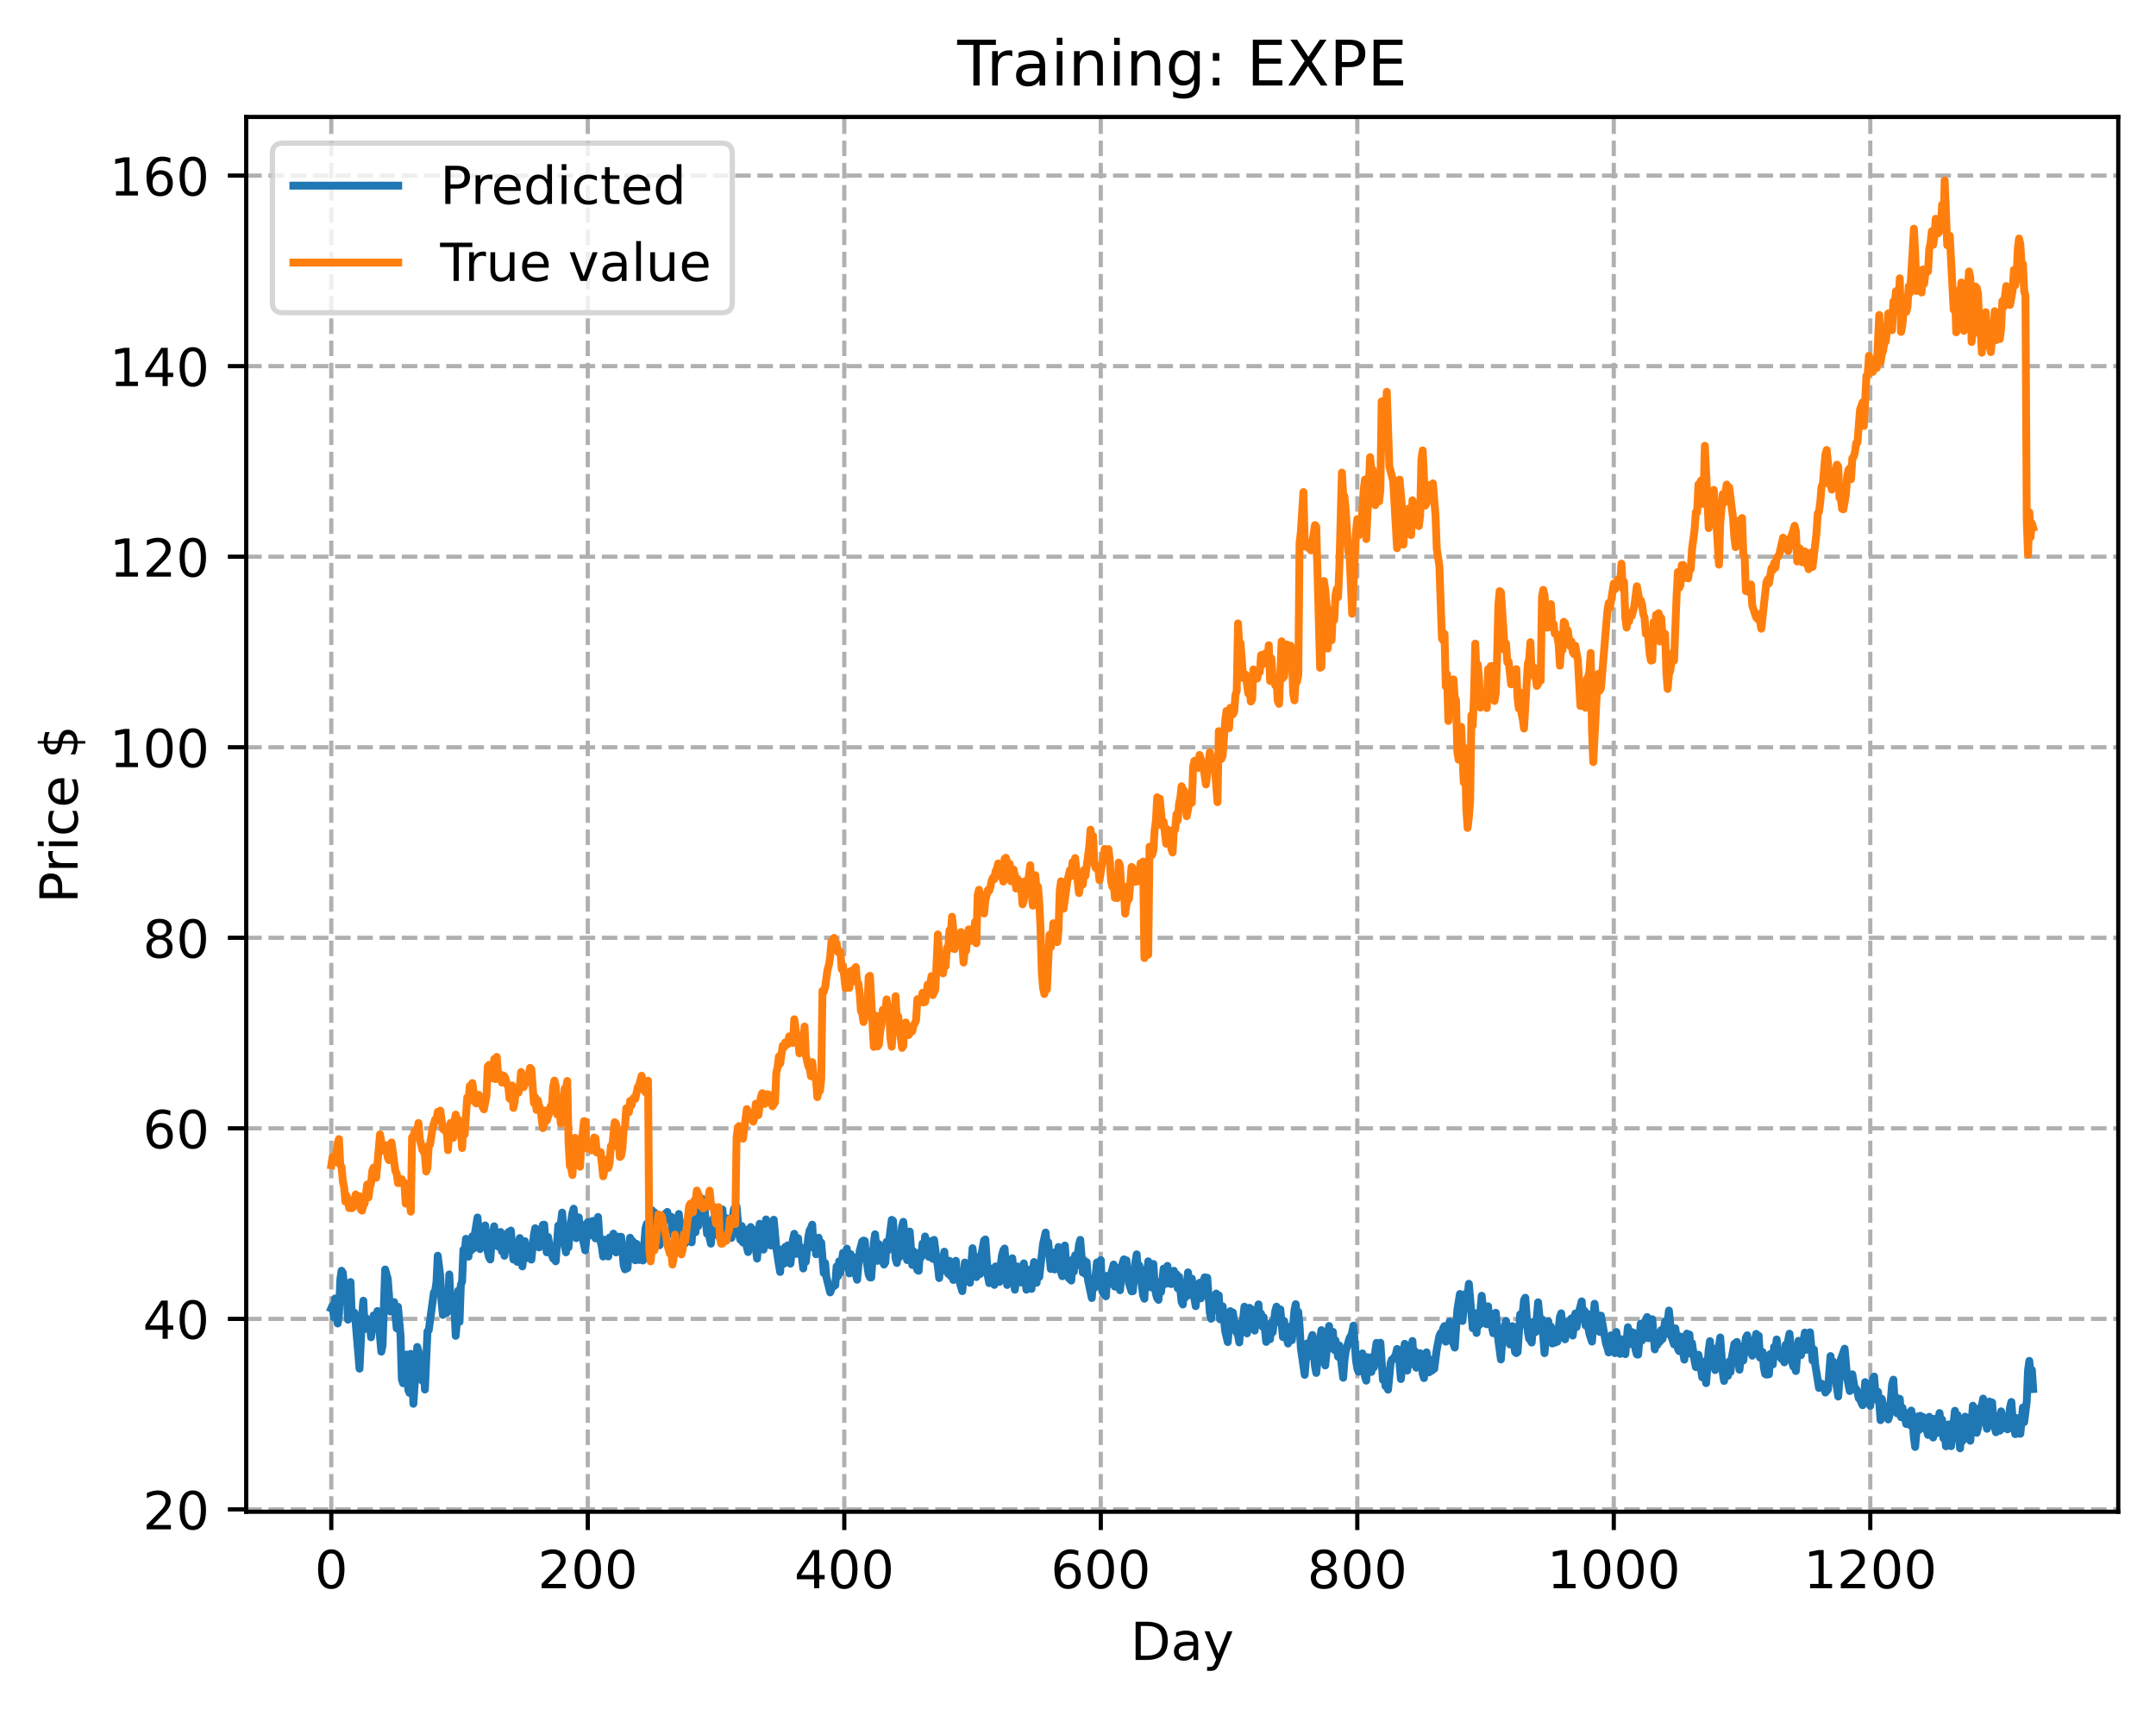 <?xml version="1.0" encoding="utf-8" standalone="no"?>
<!DOCTYPE svg PUBLIC "-//W3C//DTD SVG 1.1//EN"
  "http://www.w3.org/Graphics/SVG/1.1/DTD/svg11.dtd">
<!-- Created with matplotlib (https://matplotlib.org/) -->
<svg height="325.986pt" version="1.1" viewBox="0 0 411.286 325.986" width="411.286pt" xmlns="http://www.w3.org/2000/svg" xmlns:xlink="http://www.w3.org/1999/xlink">
 <defs>
  <style type="text/css">
*{stroke-linecap:butt;stroke-linejoin:round;}
  </style>
 </defs>
 <g id="figure_1">
  <g id="patch_1">
   <path d="M 0 325.986 
L 411.286 325.986 
L 411.286 0 
L 0 0 
z
" style="fill:#ffffff;"/>
  </g>
  <g id="axes_1">
   <g id="patch_2">
    <path d="M 46.966 288.43 
L 404.086 288.43 
L 404.086 22.318 
L 46.966 22.318 
z
" style="fill:#ffffff;"/>
   </g>
   <g id="matplotlib.axis_1">
    <g id="xtick_1">
     <g id="line2d_1">
      <path clip-path="url(#p9a9b1782ea)" d="M 63.198 288.43 
L 63.198 22.318 
" style="fill:none;stroke:#b0b0b0;stroke-dasharray:2.96,1.28;stroke-dashoffset:0;stroke-width:0.8;"/>
     </g>
     <g id="line2d_2">
      <defs>
       <path d="M 0 0 
L 0 3.5 
" id="m463cb77310" style="stroke:#000000;stroke-width:0.8;"/>
      </defs>
      <g>
       <use style="stroke:#000000;stroke-width:0.8;" x="63.198" xlink:href="#m463cb77310" y="288.43"/>
      </g>
     </g>
     <g id="text_1">
      <!-- 0 -->
      <defs>
       <path d="M 31.781 66.406 
Q 24.172 66.406 20.328 58.906 
Q 16.5 51.422 16.5 36.375 
Q 16.5 21.391 20.328 13.891 
Q 24.172 6.391 31.781 6.391 
Q 39.453 6.391 43.281 13.891 
Q 47.125 21.391 47.125 36.375 
Q 47.125 51.422 43.281 58.906 
Q 39.453 66.406 31.781 66.406 
z
M 31.781 74.219 
Q 44.047 74.219 50.516 64.516 
Q 56.984 54.828 56.984 36.375 
Q 56.984 17.969 50.516 8.266 
Q 44.047 -1.422 31.781 -1.422 
Q 19.531 -1.422 13.062 8.266 
Q 6.594 17.969 6.594 36.375 
Q 6.594 54.828 13.062 64.516 
Q 19.531 74.219 31.781 74.219 
z
" id="DejaVuSans-48"/>
      </defs>
      <g transform="translate(60.017 303.029)scale(0.1 -0.1)">
       <use xlink:href="#DejaVuSans-48"/>
      </g>
     </g>
    </g>
    <g id="xtick_2">
     <g id="line2d_3">
      <path clip-path="url(#p9a9b1782ea)" d="M 112.129 288.43 
L 112.129 22.318 
" style="fill:none;stroke:#b0b0b0;stroke-dasharray:2.96,1.28;stroke-dashoffset:0;stroke-width:0.8;"/>
     </g>
     <g id="line2d_4">
      <g>
       <use style="stroke:#000000;stroke-width:0.8;" x="112.129" xlink:href="#m463cb77310" y="288.43"/>
      </g>
     </g>
     <g id="text_2">
      <!-- 200 -->
      <defs>
       <path d="M 19.188 8.297 
L 53.609 8.297 
L 53.609 0 
L 7.328 0 
L 7.328 8.297 
Q 12.938 14.109 22.625 23.891 
Q 32.328 33.688 34.812 36.531 
Q 39.547 41.844 41.422 45.531 
Q 43.312 49.219 43.312 52.781 
Q 43.312 58.594 39.234 62.25 
Q 35.156 65.922 28.609 65.922 
Q 23.969 65.922 18.812 64.312 
Q 13.672 62.703 7.812 59.422 
L 7.812 69.391 
Q 13.766 71.781 18.938 73 
Q 24.125 74.219 28.422 74.219 
Q 39.75 74.219 46.484 68.547 
Q 53.219 62.891 53.219 53.422 
Q 53.219 48.922 51.531 44.891 
Q 49.859 40.875 45.406 35.406 
Q 44.188 33.984 37.641 27.219 
Q 31.109 20.453 19.188 8.297 
z
" id="DejaVuSans-50"/>
      </defs>
      <g transform="translate(102.585 303.029)scale(0.1 -0.1)">
       <use xlink:href="#DejaVuSans-50"/>
       <use x="63.623" xlink:href="#DejaVuSans-48"/>
       <use x="127.246" xlink:href="#DejaVuSans-48"/>
      </g>
     </g>
    </g>
    <g id="xtick_3">
     <g id="line2d_5">
      <path clip-path="url(#p9a9b1782ea)" d="M 161.06 288.43 
L 161.06 22.318 
" style="fill:none;stroke:#b0b0b0;stroke-dasharray:2.96,1.28;stroke-dashoffset:0;stroke-width:0.8;"/>
     </g>
     <g id="line2d_6">
      <g>
       <use style="stroke:#000000;stroke-width:0.8;" x="161.06" xlink:href="#m463cb77310" y="288.43"/>
      </g>
     </g>
     <g id="text_3">
      <!-- 400 -->
      <defs>
       <path d="M 37.797 64.312 
L 12.891 25.391 
L 37.797 25.391 
z
M 35.203 72.906 
L 47.609 72.906 
L 47.609 25.391 
L 58.016 25.391 
L 58.016 17.188 
L 47.609 17.188 
L 47.609 0 
L 37.797 0 
L 37.797 17.188 
L 4.891 17.188 
L 4.891 26.703 
z
" id="DejaVuSans-52"/>
      </defs>
      <g transform="translate(151.516 303.029)scale(0.1 -0.1)">
       <use xlink:href="#DejaVuSans-52"/>
       <use x="63.623" xlink:href="#DejaVuSans-48"/>
       <use x="127.246" xlink:href="#DejaVuSans-48"/>
      </g>
     </g>
    </g>
    <g id="xtick_4">
     <g id="line2d_7">
      <path clip-path="url(#p9a9b1782ea)" d="M 209.99 288.43 
L 209.99 22.318 
" style="fill:none;stroke:#b0b0b0;stroke-dasharray:2.96,1.28;stroke-dashoffset:0;stroke-width:0.8;"/>
     </g>
     <g id="line2d_8">
      <g>
       <use style="stroke:#000000;stroke-width:0.8;" x="209.99" xlink:href="#m463cb77310" y="288.43"/>
      </g>
     </g>
     <g id="text_4">
      <!-- 600 -->
      <defs>
       <path d="M 33.016 40.375 
Q 26.375 40.375 22.484 35.828 
Q 18.609 31.297 18.609 23.391 
Q 18.609 15.531 22.484 10.953 
Q 26.375 6.391 33.016 6.391 
Q 39.656 6.391 43.531 10.953 
Q 47.406 15.531 47.406 23.391 
Q 47.406 31.297 43.531 35.828 
Q 39.656 40.375 33.016 40.375 
z
M 52.594 71.297 
L 52.594 62.312 
Q 48.875 64.062 45.094 64.984 
Q 41.312 65.922 37.594 65.922 
Q 27.828 65.922 22.672 59.328 
Q 17.531 52.734 16.797 39.406 
Q 19.672 43.656 24.016 45.922 
Q 28.375 48.188 33.594 48.188 
Q 44.578 48.188 50.953 41.516 
Q 57.328 34.859 57.328 23.391 
Q 57.328 12.156 50.688 5.359 
Q 44.047 -1.422 33.016 -1.422 
Q 20.359 -1.422 13.672 8.266 
Q 6.984 17.969 6.984 36.375 
Q 6.984 53.656 15.188 63.938 
Q 23.391 74.219 37.203 74.219 
Q 40.922 74.219 44.703 73.484 
Q 48.484 72.75 52.594 71.297 
z
" id="DejaVuSans-54"/>
      </defs>
      <g transform="translate(200.446 303.029)scale(0.1 -0.1)">
       <use xlink:href="#DejaVuSans-54"/>
       <use x="63.623" xlink:href="#DejaVuSans-48"/>
       <use x="127.246" xlink:href="#DejaVuSans-48"/>
      </g>
     </g>
    </g>
    <g id="xtick_5">
     <g id="line2d_9">
      <path clip-path="url(#p9a9b1782ea)" d="M 258.921 288.43 
L 258.921 22.318 
" style="fill:none;stroke:#b0b0b0;stroke-dasharray:2.96,1.28;stroke-dashoffset:0;stroke-width:0.8;"/>
     </g>
     <g id="line2d_10">
      <g>
       <use style="stroke:#000000;stroke-width:0.8;" x="258.921" xlink:href="#m463cb77310" y="288.43"/>
      </g>
     </g>
     <g id="text_5">
      <!-- 800 -->
      <defs>
       <path d="M 31.781 34.625 
Q 24.75 34.625 20.719 30.859 
Q 16.703 27.094 16.703 20.516 
Q 16.703 13.922 20.719 10.156 
Q 24.75 6.391 31.781 6.391 
Q 38.812 6.391 42.859 10.172 
Q 46.922 13.969 46.922 20.516 
Q 46.922 27.094 42.891 30.859 
Q 38.875 34.625 31.781 34.625 
z
M 21.922 38.812 
Q 15.578 40.375 12.031 44.719 
Q 8.5 49.078 8.5 55.328 
Q 8.5 64.062 14.719 69.141 
Q 20.953 74.219 31.781 74.219 
Q 42.672 74.219 48.875 69.141 
Q 55.078 64.062 55.078 55.328 
Q 55.078 49.078 51.531 44.719 
Q 48 40.375 41.703 38.812 
Q 48.828 37.156 52.797 32.312 
Q 56.781 27.484 56.781 20.516 
Q 56.781 9.906 50.312 4.234 
Q 43.844 -1.422 31.781 -1.422 
Q 19.734 -1.422 13.25 4.234 
Q 6.781 9.906 6.781 20.516 
Q 6.781 27.484 10.781 32.312 
Q 14.797 37.156 21.922 38.812 
z
M 18.312 54.391 
Q 18.312 48.734 21.844 45.562 
Q 25.391 42.391 31.781 42.391 
Q 38.141 42.391 41.719 45.562 
Q 45.312 48.734 45.312 54.391 
Q 45.312 60.062 41.719 63.234 
Q 38.141 66.406 31.781 66.406 
Q 25.391 66.406 21.844 63.234 
Q 18.312 60.062 18.312 54.391 
z
" id="DejaVuSans-56"/>
      </defs>
      <g transform="translate(249.377 303.029)scale(0.1 -0.1)">
       <use xlink:href="#DejaVuSans-56"/>
       <use x="63.623" xlink:href="#DejaVuSans-48"/>
       <use x="127.246" xlink:href="#DejaVuSans-48"/>
      </g>
     </g>
    </g>
    <g id="xtick_6">
     <g id="line2d_11">
      <path clip-path="url(#p9a9b1782ea)" d="M 307.851 288.43 
L 307.851 22.318 
" style="fill:none;stroke:#b0b0b0;stroke-dasharray:2.96,1.28;stroke-dashoffset:0;stroke-width:0.8;"/>
     </g>
     <g id="line2d_12">
      <g>
       <use style="stroke:#000000;stroke-width:0.8;" x="307.851" xlink:href="#m463cb77310" y="288.43"/>
      </g>
     </g>
     <g id="text_6">
      <!-- 1000 -->
      <defs>
       <path d="M 12.406 8.297 
L 28.516 8.297 
L 28.516 63.922 
L 10.984 60.406 
L 10.984 69.391 
L 28.422 72.906 
L 38.281 72.906 
L 38.281 8.297 
L 54.391 8.297 
L 54.391 0 
L 12.406 0 
z
" id="DejaVuSans-49"/>
      </defs>
      <g transform="translate(295.126 303.029)scale(0.1 -0.1)">
       <use xlink:href="#DejaVuSans-49"/>
       <use x="63.623" xlink:href="#DejaVuSans-48"/>
       <use x="127.246" xlink:href="#DejaVuSans-48"/>
       <use x="190.869" xlink:href="#DejaVuSans-48"/>
      </g>
     </g>
    </g>
    <g id="xtick_7">
     <g id="line2d_13">
      <path clip-path="url(#p9a9b1782ea)" d="M 356.782 288.43 
L 356.782 22.318 
" style="fill:none;stroke:#b0b0b0;stroke-dasharray:2.96,1.28;stroke-dashoffset:0;stroke-width:0.8;"/>
     </g>
     <g id="line2d_14">
      <g>
       <use style="stroke:#000000;stroke-width:0.8;" x="356.782" xlink:href="#m463cb77310" y="288.43"/>
      </g>
     </g>
     <g id="text_7">
      <!-- 1200 -->
      <g transform="translate(344.057 303.029)scale(0.1 -0.1)">
       <use xlink:href="#DejaVuSans-49"/>
       <use x="63.623" xlink:href="#DejaVuSans-50"/>
       <use x="127.246" xlink:href="#DejaVuSans-48"/>
       <use x="190.869" xlink:href="#DejaVuSans-48"/>
      </g>
     </g>
    </g>
    <g id="text_8">
     <!-- Day -->
     <defs>
      <path d="M 19.672 64.797 
L 19.672 8.109 
L 31.594 8.109 
Q 46.688 8.109 53.688 14.938 
Q 60.688 21.781 60.688 36.531 
Q 60.688 51.172 53.688 57.984 
Q 46.688 64.797 31.594 64.797 
z
M 9.812 72.906 
L 30.078 72.906 
Q 51.266 72.906 61.172 64.094 
Q 71.094 55.281 71.094 36.531 
Q 71.094 17.672 61.125 8.828 
Q 51.172 0 30.078 0 
L 9.812 0 
z
" id="DejaVuSans-68"/>
      <path d="M 34.281 27.484 
Q 23.391 27.484 19.188 25 
Q 14.984 22.516 14.984 16.5 
Q 14.984 11.719 18.141 8.906 
Q 21.297 6.109 26.703 6.109 
Q 34.188 6.109 38.703 11.406 
Q 43.219 16.703 43.219 25.484 
L 43.219 27.484 
z
M 52.203 31.203 
L 52.203 0 
L 43.219 0 
L 43.219 8.297 
Q 40.141 3.328 35.547 0.953 
Q 30.953 -1.422 24.312 -1.422 
Q 15.922 -1.422 10.953 3.297 
Q 6 8.016 6 15.922 
Q 6 25.141 12.172 29.828 
Q 18.359 34.516 30.609 34.516 
L 43.219 34.516 
L 43.219 35.406 
Q 43.219 41.609 39.141 45 
Q 35.062 48.391 27.688 48.391 
Q 23 48.391 18.547 47.266 
Q 14.109 46.141 10.016 43.891 
L 10.016 52.203 
Q 14.938 54.109 19.578 55.047 
Q 24.219 56 28.609 56 
Q 40.484 56 46.344 49.844 
Q 52.203 43.703 52.203 31.203 
z
" id="DejaVuSans-97"/>
      <path d="M 32.172 -5.078 
Q 28.375 -14.844 24.75 -17.812 
Q 21.141 -20.797 15.094 -20.797 
L 7.906 -20.797 
L 7.906 -13.281 
L 13.188 -13.281 
Q 16.891 -13.281 18.938 -11.516 
Q 21 -9.766 23.484 -3.219 
L 25.094 0.875 
L 2.984 54.688 
L 12.5 54.688 
L 29.594 11.922 
L 46.688 54.688 
L 56.203 54.688 
z
" id="DejaVuSans-121"/>
     </defs>
     <g transform="translate(215.652 316.707)scale(0.1 -0.1)">
      <use xlink:href="#DejaVuSans-68"/>
      <use x="77.002" xlink:href="#DejaVuSans-97"/>
      <use x="138.281" xlink:href="#DejaVuSans-121"/>
     </g>
    </g>
   </g>
   <g id="matplotlib.axis_2">
    <g id="ytick_1">
     <g id="line2d_15">
      <path clip-path="url(#p9a9b1782ea)" d="M 46.966 287.987 
L 404.086 287.987 
" style="fill:none;stroke:#b0b0b0;stroke-dasharray:2.96,1.28;stroke-dashoffset:0;stroke-width:0.8;"/>
     </g>
     <g id="line2d_16">
      <defs>
       <path d="M 0 0 
L -3.5 0 
" id="m113f1d4107" style="stroke:#000000;stroke-width:0.8;"/>
      </defs>
      <g>
       <use style="stroke:#000000;stroke-width:0.8;" x="46.966" xlink:href="#m113f1d4107" y="287.987"/>
      </g>
     </g>
     <g id="text_9">
      <!-- 20 -->
      <g transform="translate(27.241 291.787)scale(0.1 -0.1)">
       <use xlink:href="#DejaVuSans-50"/>
       <use x="63.623" xlink:href="#DejaVuSans-48"/>
      </g>
     </g>
    </g>
    <g id="ytick_2">
     <g id="line2d_17">
      <path clip-path="url(#p9a9b1782ea)" d="M 46.966 251.633 
L 404.086 251.633 
" style="fill:none;stroke:#b0b0b0;stroke-dasharray:2.96,1.28;stroke-dashoffset:0;stroke-width:0.8;"/>
     </g>
     <g id="line2d_18">
      <g>
       <use style="stroke:#000000;stroke-width:0.8;" x="46.966" xlink:href="#m113f1d4107" y="251.633"/>
      </g>
     </g>
     <g id="text_10">
      <!-- 40 -->
      <g transform="translate(27.241 255.432)scale(0.1 -0.1)">
       <use xlink:href="#DejaVuSans-52"/>
       <use x="63.623" xlink:href="#DejaVuSans-48"/>
      </g>
     </g>
    </g>
    <g id="ytick_3">
     <g id="line2d_19">
      <path clip-path="url(#p9a9b1782ea)" d="M 46.966 215.278 
L 404.086 215.278 
" style="fill:none;stroke:#b0b0b0;stroke-dasharray:2.96,1.28;stroke-dashoffset:0;stroke-width:0.8;"/>
     </g>
     <g id="line2d_20">
      <g>
       <use style="stroke:#000000;stroke-width:0.8;" x="46.966" xlink:href="#m113f1d4107" y="215.278"/>
      </g>
     </g>
     <g id="text_11">
      <!-- 60 -->
      <g transform="translate(27.241 219.077)scale(0.1 -0.1)">
       <use xlink:href="#DejaVuSans-54"/>
       <use x="63.623" xlink:href="#DejaVuSans-48"/>
      </g>
     </g>
    </g>
    <g id="ytick_4">
     <g id="line2d_21">
      <path clip-path="url(#p9a9b1782ea)" d="M 46.966 178.924 
L 404.086 178.924 
" style="fill:none;stroke:#b0b0b0;stroke-dasharray:2.96,1.28;stroke-dashoffset:0;stroke-width:0.8;"/>
     </g>
     <g id="line2d_22">
      <g>
       <use style="stroke:#000000;stroke-width:0.8;" x="46.966" xlink:href="#m113f1d4107" y="178.924"/>
      </g>
     </g>
     <g id="text_12">
      <!-- 80 -->
      <g transform="translate(27.241 182.723)scale(0.1 -0.1)">
       <use xlink:href="#DejaVuSans-56"/>
       <use x="63.623" xlink:href="#DejaVuSans-48"/>
      </g>
     </g>
    </g>
    <g id="ytick_5">
     <g id="line2d_23">
      <path clip-path="url(#p9a9b1782ea)" d="M 46.966 142.569 
L 404.086 142.569 
" style="fill:none;stroke:#b0b0b0;stroke-dasharray:2.96,1.28;stroke-dashoffset:0;stroke-width:0.8;"/>
     </g>
     <g id="line2d_24">
      <g>
       <use style="stroke:#000000;stroke-width:0.8;" x="46.966" xlink:href="#m113f1d4107" y="142.569"/>
      </g>
     </g>
     <g id="text_13">
      <!-- 100 -->
      <g transform="translate(20.878 146.368)scale(0.1 -0.1)">
       <use xlink:href="#DejaVuSans-49"/>
       <use x="63.623" xlink:href="#DejaVuSans-48"/>
       <use x="127.246" xlink:href="#DejaVuSans-48"/>
      </g>
     </g>
    </g>
    <g id="ytick_6">
     <g id="line2d_25">
      <path clip-path="url(#p9a9b1782ea)" d="M 46.966 106.214 
L 404.086 106.214 
" style="fill:none;stroke:#b0b0b0;stroke-dasharray:2.96,1.28;stroke-dashoffset:0;stroke-width:0.8;"/>
     </g>
     <g id="line2d_26">
      <g>
       <use style="stroke:#000000;stroke-width:0.8;" x="46.966" xlink:href="#m113f1d4107" y="106.214"/>
      </g>
     </g>
     <g id="text_14">
      <!-- 120 -->
      <g transform="translate(20.878 110.014)scale(0.1 -0.1)">
       <use xlink:href="#DejaVuSans-49"/>
       <use x="63.623" xlink:href="#DejaVuSans-50"/>
       <use x="127.246" xlink:href="#DejaVuSans-48"/>
      </g>
     </g>
    </g>
    <g id="ytick_7">
     <g id="line2d_27">
      <path clip-path="url(#p9a9b1782ea)" d="M 46.966 69.86 
L 404.086 69.86 
" style="fill:none;stroke:#b0b0b0;stroke-dasharray:2.96,1.28;stroke-dashoffset:0;stroke-width:0.8;"/>
     </g>
     <g id="line2d_28">
      <g>
       <use style="stroke:#000000;stroke-width:0.8;" x="46.966" xlink:href="#m113f1d4107" y="69.86"/>
      </g>
     </g>
     <g id="text_15">
      <!-- 140 -->
      <g transform="translate(20.878 73.659)scale(0.1 -0.1)">
       <use xlink:href="#DejaVuSans-49"/>
       <use x="63.623" xlink:href="#DejaVuSans-52"/>
       <use x="127.246" xlink:href="#DejaVuSans-48"/>
      </g>
     </g>
    </g>
    <g id="ytick_8">
     <g id="line2d_29">
      <path clip-path="url(#p9a9b1782ea)" d="M 46.966 33.505 
L 404.086 33.505 
" style="fill:none;stroke:#b0b0b0;stroke-dasharray:2.96,1.28;stroke-dashoffset:0;stroke-width:0.8;"/>
     </g>
     <g id="line2d_30">
      <g>
       <use style="stroke:#000000;stroke-width:0.8;" x="46.966" xlink:href="#m113f1d4107" y="33.505"/>
      </g>
     </g>
     <g id="text_16">
      <!-- 160 -->
      <g transform="translate(20.878 37.304)scale(0.1 -0.1)">
       <use xlink:href="#DejaVuSans-49"/>
       <use x="63.623" xlink:href="#DejaVuSans-54"/>
       <use x="127.246" xlink:href="#DejaVuSans-48"/>
      </g>
     </g>
    </g>
    <g id="text_17">
     <!-- Price $ -->
     <defs>
      <path d="M 19.672 64.797 
L 19.672 37.406 
L 32.078 37.406 
Q 38.969 37.406 42.719 40.969 
Q 46.484 44.531 46.484 51.125 
Q 46.484 57.672 42.719 61.234 
Q 38.969 64.797 32.078 64.797 
z
M 9.812 72.906 
L 32.078 72.906 
Q 44.344 72.906 50.609 67.359 
Q 56.891 61.812 56.891 51.125 
Q 56.891 40.328 50.609 34.812 
Q 44.344 29.297 32.078 29.297 
L 19.672 29.297 
L 19.672 0 
L 9.812 0 
z
" id="DejaVuSans-80"/>
      <path d="M 41.109 46.297 
Q 39.594 47.172 37.812 47.578 
Q 36.031 48 33.891 48 
Q 26.266 48 22.188 43.047 
Q 18.109 38.094 18.109 28.812 
L 18.109 0 
L 9.078 0 
L 9.078 54.688 
L 18.109 54.688 
L 18.109 46.188 
Q 20.953 51.172 25.484 53.578 
Q 30.031 56 36.531 56 
Q 37.453 56 38.578 55.875 
Q 39.703 55.766 41.062 55.516 
z
" id="DejaVuSans-114"/>
      <path d="M 9.422 54.688 
L 18.406 54.688 
L 18.406 0 
L 9.422 0 
z
M 9.422 75.984 
L 18.406 75.984 
L 18.406 64.594 
L 9.422 64.594 
z
" id="DejaVuSans-105"/>
      <path d="M 48.781 52.594 
L 48.781 44.188 
Q 44.969 46.297 41.141 47.344 
Q 37.312 48.391 33.406 48.391 
Q 24.656 48.391 19.812 42.844 
Q 14.984 37.312 14.984 27.297 
Q 14.984 17.281 19.812 11.734 
Q 24.656 6.203 33.406 6.203 
Q 37.312 6.203 41.141 7.25 
Q 44.969 8.297 48.781 10.406 
L 48.781 2.094 
Q 45.016 0.344 40.984 -0.531 
Q 36.969 -1.422 32.422 -1.422 
Q 20.062 -1.422 12.781 6.344 
Q 5.516 14.109 5.516 27.297 
Q 5.516 40.672 12.859 48.328 
Q 20.219 56 33.016 56 
Q 37.156 56 41.109 55.141 
Q 45.062 54.297 48.781 52.594 
z
" id="DejaVuSans-99"/>
      <path d="M 56.203 29.594 
L 56.203 25.203 
L 14.891 25.203 
Q 15.484 15.922 20.484 11.062 
Q 25.484 6.203 34.422 6.203 
Q 39.594 6.203 44.453 7.469 
Q 49.312 8.734 54.109 11.281 
L 54.109 2.781 
Q 49.266 0.734 44.188 -0.344 
Q 39.109 -1.422 33.891 -1.422 
Q 20.797 -1.422 13.156 6.188 
Q 5.516 13.812 5.516 26.812 
Q 5.516 40.234 12.766 48.109 
Q 20.016 56 32.328 56 
Q 43.359 56 49.781 48.891 
Q 56.203 41.797 56.203 29.594 
z
M 47.219 32.234 
Q 47.125 39.594 43.094 43.984 
Q 39.062 48.391 32.422 48.391 
Q 24.906 48.391 20.391 44.141 
Q 15.875 39.891 15.188 32.172 
z
" id="DejaVuSans-101"/>
      <path id="DejaVuSans-32"/>
      <path d="M 33.797 -14.703 
L 28.906 -14.703 
L 28.859 0 
Q 23.734 0.094 18.609 1.188 
Q 13.484 2.297 8.297 4.5 
L 8.297 13.281 
Q 13.281 10.156 18.375 8.562 
Q 23.484 6.984 28.906 6.938 
L 28.906 29.203 
Q 18.109 30.953 13.203 35.156 
Q 8.297 39.359 8.297 46.688 
Q 8.297 54.641 13.625 59.219 
Q 18.953 63.812 28.906 64.5 
L 28.906 75.984 
L 33.797 75.984 
L 33.797 64.656 
Q 38.328 64.453 42.578 63.688 
Q 46.828 62.938 50.875 61.625 
L 50.875 53.078 
Q 46.828 55.125 42.547 56.25 
Q 38.281 57.375 33.797 57.562 
L 33.797 36.719 
Q 44.875 35.016 50.094 30.609 
Q 55.328 26.219 55.328 18.609 
Q 55.328 10.359 49.781 5.594 
Q 44.234 0.828 33.797 0.094 
z
M 28.906 37.594 
L 28.906 57.625 
Q 23.25 56.984 20.266 54.391 
Q 17.281 51.812 17.281 47.516 
Q 17.281 43.312 20.031 40.969 
Q 22.797 38.625 28.906 37.594 
z
M 33.797 28.219 
L 33.797 7.078 
Q 39.984 7.906 43.141 10.594 
Q 46.297 13.281 46.297 17.672 
Q 46.297 21.969 43.281 24.5 
Q 40.281 27.047 33.797 28.219 
z
" id="DejaVuSans-36"/>
     </defs>
     <g transform="translate(14.798 172.342)rotate(-90)scale(0.1 -0.1)">
      <use xlink:href="#DejaVuSans-80"/>
      <use x="58.553" xlink:href="#DejaVuSans-114"/>
      <use x="99.666" xlink:href="#DejaVuSans-105"/>
      <use x="127.449" xlink:href="#DejaVuSans-99"/>
      <use x="182.43" xlink:href="#DejaVuSans-101"/>
      <use x="243.953" xlink:href="#DejaVuSans-32"/>
      <use x="275.74" xlink:href="#DejaVuSans-36"/>
     </g>
    </g>
   </g>
   <g id="line2d_31">
    <path clip-path="url(#p9a9b1782ea)" d="M 63.198 249.638 
L 63.443 249.079 
L 63.688 251.373 
L 63.932 247.733 
L 64.177 248.279 
L 64.422 252.516 
L 64.666 250.762 
L 64.911 244.209 
L 65.156 242.448 
L 65.4 242.841 
L 65.89 248.402 
L 66.134 245.816 
L 66.379 251.791 
L 66.623 246.892 
L 66.868 244.605 
L 67.113 251.117 
L 67.357 250.452 
L 67.602 250.43 
L 67.847 252.371 
L 68.581 261.134 
L 69.07 251.018 
L 69.315 248.163 
L 69.559 253.586 
L 69.804 251.463 
L 70.293 253.003 
L 70.538 252.497 
L 70.783 255.145 
L 71.272 250.959 
L 71.517 251.745 
L 71.761 251.53 
L 72.006 250.132 
L 72.251 252.355 
L 72.74 257.891 
L 72.984 256.624 
L 73.474 242.205 
L 73.963 243.964 
L 74.452 250.232 
L 74.697 249.408 
L 74.942 249.291 
L 75.186 248.439 
L 75.676 253.45 
L 75.92 249.327 
L 76.41 254.835 
L 76.654 263.152 
L 76.899 263.921 
L 77.388 259.607 
L 77.633 258.437 
L 77.878 265.184 
L 78.122 265.763 
L 78.367 258.306 
L 78.611 261.83 
L 78.856 267.839 
L 79.59 256.99 
L 79.835 257.815 
L 80.079 260.292 
L 80.324 259.299 
L 80.569 263.452 
L 80.813 260.191 
L 81.058 265.117 
L 81.547 254.026 
L 81.792 253.78 
L 82.771 246.594 
L 83.015 246.307 
L 83.26 244.638 
L 83.505 239.581 
L 83.994 243.536 
L 84.239 248.502 
L 84.483 250.876 
L 84.728 247.984 
L 84.972 247.471 
L 85.217 250.491 
L 85.462 250.191 
L 85.706 243.152 
L 85.951 248.165 
L 86.196 247.148 
L 86.44 249.533 
L 86.685 249.596 
L 86.93 254.877 
L 87.174 251.92 
L 87.419 246.229 
L 87.664 252.204 
L 87.908 245.153 
L 88.153 244.485 
L 88.398 238.439 
L 88.642 239.033 
L 88.887 236.358 
L 89.132 239.312 
L 89.376 239.764 
L 89.621 236.656 
L 89.866 238.595 
L 90.11 235.867 
L 90.355 238.182 
L 90.599 235.31 
L 91.089 232.285 
L 91.578 238.321 
L 91.823 235.458 
L 92.067 236.611 
L 92.312 234.621 
L 92.557 233.8 
L 93.046 238.862 
L 93.291 239.885 
L 93.535 240.304 
L 93.78 236.838 
L 94.269 233.972 
L 94.514 237.134 
L 94.759 235.084 
L 95.003 237.834 
L 95.248 235.675 
L 95.493 235.053 
L 95.737 238.755 
L 95.982 236.786 
L 96.227 239.596 
L 96.716 235.829 
L 96.96 235.087 
L 97.205 235.38 
L 97.45 234.783 
L 97.939 240.321 
L 98.184 237.388 
L 98.673 240.758 
L 98.918 237.486 
L 99.162 236.211 
L 99.652 241.629 
L 100.141 236.81 
L 100.63 240.029 
L 100.875 237.784 
L 101.12 239.507 
L 101.364 240.322 
L 101.854 235.58 
L 102.098 234.335 
L 102.343 237.589 
L 102.587 235.384 
L 102.832 238 
L 103.321 234.622 
L 103.566 233.69 
L 103.811 233.649 
L 104.055 237.235 
L 104.3 238.943 
L 104.545 235.993 
L 105.034 238.75 
L 105.523 240.128 
L 105.768 240.289 
L 106.013 240.654 
L 106.502 233.825 
L 106.747 235.493 
L 107.236 231.353 
L 107.725 237.698 
L 107.97 238.939 
L 108.215 236.446 
L 108.459 237.991 
L 108.704 234.49 
L 109.193 231.445 
L 109.438 230.609 
L 109.927 236.233 
L 110.172 233.655 
L 110.416 232.269 
L 110.661 235.282 
L 110.906 233.618 
L 111.15 236.18 
L 111.64 238.56 
L 112.129 233.17 
L 112.374 235.765 
L 112.618 233.107 
L 112.863 235.46 
L 113.108 232.939 
L 113.352 235.152 
L 113.597 236.284 
L 113.842 233.63 
L 114.086 232.188 
L 114.331 235.818 
L 114.82 237.948 
L 115.065 239.741 
L 115.309 236.526 
L 115.554 238.3 
L 116.043 239.731 
L 116.288 236.112 
L 116.533 237.661 
L 116.777 238.465 
L 117.022 235.366 
L 117.511 238.957 
L 117.756 236.689 
L 118.001 235.946 
L 118.245 236.163 
L 118.49 235.966 
L 118.979 241.461 
L 119.224 242.183 
L 119.713 241.94 
L 119.958 238.154 
L 120.203 236.155 
L 120.447 238.909 
L 120.692 236.781 
L 120.936 239.407 
L 121.181 240.459 
L 121.426 237.319 
L 121.67 239.425 
L 121.915 240.393 
L 122.404 240.154 
L 122.649 240.496 
L 123.138 234.399 
L 123.383 233.497 
L 123.872 238.796 
L 124.117 232.68 
L 124.362 230.897 
L 124.606 233.58 
L 124.851 231.315 
L 125.096 234.443 
L 125.585 237.065 
L 125.83 237.58 
L 126.074 234.112 
L 126.319 235.924 
L 126.563 233.227 
L 127.053 231.444 
L 127.297 231.229 
L 127.542 232.64 
L 127.787 232.535 
L 128.031 232.138 
L 128.276 235.575 
L 128.521 232.529 
L 129.01 236.183 
L 129.255 232.947 
L 129.499 231.613 
L 129.989 236.853 
L 130.233 234.203 
L 130.723 237.213 
L 130.967 233.223 
L 131.212 235.076 
L 131.457 235.507 
L 131.946 237.032 
L 132.191 232.889 
L 132.68 235.104 
L 132.924 231.018 
L 133.169 233.961 
L 133.658 229.826 
L 133.903 228.691 
L 134.148 231.805 
L 134.392 230.507 
L 134.882 235.417 
L 135.126 233.479 
L 135.371 236.208 
L 135.616 237.289 
L 135.86 233.954 
L 136.105 232.415 
L 136.35 235.566 
L 136.839 231.647 
L 137.084 235.09 
L 137.328 236.135 
L 137.573 232.315 
L 137.818 230.756 
L 138.062 234.677 
L 138.307 236.06 
L 138.551 235.812 
L 138.796 232.471 
L 139.041 234.045 
L 139.285 234.788 
L 139.53 236.187 
L 139.775 232.475 
L 140.019 230.626 
L 140.264 232.738 
L 140.509 230.173 
L 140.998 235.641 
L 141.243 236.565 
L 141.487 233.9 
L 141.732 237.084 
L 141.977 234.507 
L 142.466 237.923 
L 142.711 238.889 
L 142.955 235.33 
L 143.2 234.105 
L 143.445 236.925 
L 143.934 234.626 
L 144.178 238.232 
L 144.423 240.136 
L 144.912 233.484 
L 145.402 237.596 
L 145.646 238.424 
L 146.136 232.659 
L 146.625 237.52 
L 146.87 235.34 
L 147.114 237.638 
L 147.604 232.717 
L 148.093 238.135 
L 148.582 241.292 
L 148.827 242.686 
L 149.072 238.41 
L 149.561 241.096 
L 149.806 237.894 
L 150.05 240.081 
L 150.295 237.598 
L 150.539 240.548 
L 150.784 241.101 
L 151.273 236.425 
L 151.518 235.396 
L 151.763 239.235 
L 152.252 236.234 
L 152.497 239.27 
L 152.741 237.937 
L 153.231 242.026 
L 153.475 238.745 
L 153.72 240.746 
L 154.209 235.953 
L 154.454 234.724 
L 154.699 234.317 
L 154.943 233.659 
L 155.188 238.061 
L 155.433 236.453 
L 155.677 239.307 
L 156.166 236.137 
L 156.411 239.06 
L 156.656 237.053 
L 157.145 242.902 
L 157.39 240.961 
L 157.634 243.617 
L 158.368 246.587 
L 158.858 245.339 
L 159.102 245.385 
L 159.347 245.217 
L 159.592 241.624 
L 159.836 243.513 
L 160.081 240.642 
L 160.326 242.805 
L 160.815 239.03 
L 161.06 240.753 
L 161.549 238.235 
L 161.794 241.626 
L 162.038 242.97 
L 162.283 239.285 
L 162.527 242.208 
L 162.772 239.861 
L 163.017 242.233 
L 163.506 244.177 
L 163.995 238.688 
L 164.485 236.841 
L 164.729 236.691 
L 164.974 236.774 
L 165.219 239.966 
L 165.708 243.161 
L 165.953 243.724 
L 166.197 243.742 
L 166.687 237.101 
L 166.931 235.488 
L 167.421 240.566 
L 167.665 237.38 
L 167.91 239.31 
L 168.644 241.274 
L 168.888 240.862 
L 169.133 236.921 
L 169.378 238.575 
L 170.112 232.742 
L 170.356 232.916 
L 170.846 240.132 
L 171.09 240.967 
L 171.335 238.357 
L 171.58 239.883 
L 172.069 233.995 
L 172.314 233.115 
L 173.048 240.423 
L 173.292 236.472 
L 173.537 234.968 
L 174.026 241.353 
L 174.271 238.741 
L 174.515 240.671 
L 175.005 242.326 
L 175.249 242.463 
L 175.494 238.939 
L 175.739 239.872 
L 175.983 237.265 
L 176.228 239.311 
L 176.473 235.908 
L 176.717 238.175 
L 177.207 239.815 
L 177.451 236.817 
L 177.941 240.192 
L 178.185 236.556 
L 178.675 240.298 
L 178.919 241.643 
L 179.164 243.856 
L 179.409 240.647 
L 179.653 242.409 
L 180.142 238.806 
L 180.387 242.465 
L 180.632 240.442 
L 180.876 243.033 
L 181.121 240.554 
L 181.366 243.488 
L 181.61 242.103 
L 181.855 244.215 
L 182.344 240.551 
L 182.589 243.864 
L 182.834 242.626 
L 183.078 244.665 
L 183.568 246.348 
L 184.057 240.872 
L 184.302 243.871 
L 184.546 241.279 
L 184.791 243.618 
L 185.036 244.747 
L 185.525 238.148 
L 186.014 242.689 
L 186.259 243.657 
L 186.503 239.85 
L 186.748 242.176 
L 186.993 243.076 
L 187.237 239.239 
L 187.727 236.656 
L 187.971 236.478 
L 188.461 243.514 
L 188.705 244.817 
L 188.95 242.015 
L 189.195 243.914 
L 189.439 244.751 
L 189.684 245.155 
L 189.929 241.62 
L 190.418 244.079 
L 190.663 244.596 
L 190.907 241.243 
L 191.152 239.442 
L 191.397 238.573 
L 191.641 238.209 
L 192.13 245.172 
L 192.62 241.022 
L 193.109 240.066 
L 193.598 246.071 
L 194.088 241.628 
L 194.332 244.263 
L 194.577 242.231 
L 194.822 244.703 
L 195.311 241.039 
L 195.8 246.072 
L 196.045 242.229 
L 196.29 243.995 
L 196.779 245.926 
L 197.024 242.348 
L 197.268 240.783 
L 197.758 244.741 
L 198.002 241.377 
L 198.247 243.67 
L 198.981 237.295 
L 199.47 235.159 
L 199.715 238.283 
L 199.959 237.011 
L 200.449 242.115 
L 200.693 239.447 
L 201.183 242.211 
L 201.427 238.826 
L 201.672 240.451 
L 201.917 237.921 
L 202.406 242.704 
L 202.651 243.495 
L 202.895 239.578 
L 203.14 237.637 
L 203.385 241.178 
L 203.629 243.058 
L 203.874 243.848 
L 204.363 244.329 
L 204.608 240.321 
L 204.852 242.632 
L 205.097 239.493 
L 205.342 241.412 
L 205.831 237.507 
L 206.076 236.559 
L 206.565 242.803 
L 206.81 240.457 
L 207.054 243.104 
L 207.299 240.811 
L 207.544 244.166 
L 208.278 247.66 
L 208.522 243.99 
L 208.767 245.727 
L 209.256 240.866 
L 209.501 243.576 
L 209.99 240.411 
L 210.235 246.219 
L 210.479 246.797 
L 210.724 246.767 
L 210.969 247.331 
L 211.213 243.411 
L 211.703 244.989 
L 211.947 243.104 
L 212.437 241.263 
L 212.681 245.484 
L 213.171 241.876 
L 213.415 244.679 
L 213.66 246.174 
L 214.149 241.021 
L 214.394 240.276 
L 214.639 242.987 
L 214.883 240.459 
L 215.373 244.914 
L 215.862 246.388 
L 216.106 246.356 
L 216.596 240.725 
L 216.84 239.32 
L 217.085 242.878 
L 217.33 241.412 
L 218.064 247.14 
L 218.308 247.792 
L 218.553 242.216 
L 218.798 243.358 
L 219.042 240.649 
L 219.532 245.626 
L 220.021 241.148 
L 220.266 245.007 
L 220.51 246.871 
L 220.755 247.705 
L 221 248.008 
L 221.244 244.573 
L 221.489 246.493 
L 221.978 242.033 
L 222.223 244.992 
L 222.712 241.523 
L 222.957 244.888 
L 223.201 242.713 
L 223.446 245.001 
L 223.691 242.568 
L 223.935 242.452 
L 224.18 244.543 
L 224.425 243.104 
L 224.669 245.809 
L 224.914 243.568 
L 225.403 248.384 
L 225.648 248.893 
L 225.893 245.838 
L 226.137 247.529 
L 226.627 242.759 
L 227.116 247.099 
L 227.361 243.948 
L 227.85 247.747 
L 228.094 249.215 
L 228.339 246.221 
L 228.584 247.708 
L 228.828 244.746 
L 229.073 247.725 
L 229.318 245.238 
L 229.807 243.706 
L 230.296 243.783 
L 230.786 250.429 
L 231.03 251.612 
L 231.52 247.825 
L 232.009 246.796 
L 232.254 247.156 
L 232.498 247.135 
L 232.743 251.723 
L 232.988 250.874 
L 233.232 249.225 
L 233.722 253.999 
L 234.211 256.057 
L 234.7 250.158 
L 234.945 252.731 
L 235.189 250.412 
L 235.679 253.837 
L 236.168 254.719 
L 236.413 256.134 
L 236.657 252.46 
L 236.902 253.87 
L 237.391 249.301 
L 237.881 254.409 
L 238.37 249.522 
L 238.615 252.239 
L 238.859 249.88 
L 239.104 252.645 
L 239.349 253.874 
L 239.593 251.329 
L 240.082 248.863 
L 240.327 252.43 
L 240.572 250.638 
L 240.816 253.107 
L 241.061 251.335 
L 241.55 256.031 
L 241.795 253.388 
L 242.04 254.835 
L 242.284 255.518 
L 242.529 252.359 
L 242.774 254.209 
L 243.263 250.176 
L 243.508 249.297 
L 243.752 252.268 
L 244.242 249.826 
L 244.731 255.113 
L 244.976 252.035 
L 245.22 254.401 
L 245.709 256.348 
L 245.954 253.136 
L 246.443 255.701 
L 246.933 249.997 
L 247.177 248.827 
L 247.422 251.326 
L 247.667 250.313 
L 247.911 252.951 
L 248.156 257.21 
L 248.89 262.316 
L 249.379 256.306 
L 249.624 258.822 
L 250.113 255.432 
L 250.358 254.704 
L 250.847 260.676 
L 251.092 261.951 
L 251.581 257.208 
L 252.07 253.782 
L 252.56 259.337 
L 252.804 260.528 
L 253.538 252.984 
L 253.783 256.728 
L 254.272 254.092 
L 254.517 257.554 
L 254.762 255.726 
L 255.251 258.853 
L 255.496 256.714 
L 256.23 262.876 
L 256.474 259.54 
L 256.719 257.787 
L 257.453 255.266 
L 257.697 254.922 
L 257.942 254.223 
L 258.187 252.928 
L 258.676 259.556 
L 258.921 261.109 
L 259.165 261.735 
L 259.41 258.899 
L 259.655 260.308 
L 259.899 258.213 
L 260.389 262.648 
L 260.633 263.418 
L 260.878 258.936 
L 261.123 260.654 
L 261.612 261.76 
L 261.857 258.849 
L 262.101 260.893 
L 262.346 257.849 
L 262.591 256.213 
L 262.835 258.77 
L 263.325 256.18 
L 263.814 263.278 
L 264.058 261.935 
L 264.303 264.491 
L 264.548 262.391 
L 264.792 265.141 
L 265.282 260.016 
L 265.526 259.376 
L 265.771 259.315 
L 266.26 258.453 
L 266.505 257.373 
L 266.75 257.48 
L 267.239 263.118 
L 267.973 256.383 
L 268.462 261.492 
L 268.707 258.552 
L 268.952 260.367 
L 269.441 255.848 
L 269.685 259.691 
L 269.93 257.8 
L 270.175 260.956 
L 270.419 258.595 
L 270.664 260.826 
L 270.909 258.183 
L 271.153 259.683 
L 271.398 262.149 
L 271.643 262.938 
L 272.132 258.017 
L 272.621 261.836 
L 272.866 259.766 
L 273.111 261.536 
L 273.355 259.374 
L 273.6 261.172 
L 274.089 257.408 
L 274.579 254.887 
L 274.823 254.367 
L 275.068 254.42 
L 275.313 253.415 
L 275.557 253.001 
L 275.802 255.994 
L 276.046 253.497 
L 276.291 255.775 
L 276.536 252.174 
L 277.025 255.717 
L 277.514 257.116 
L 278.004 249.936 
L 278.493 246.882 
L 278.982 252.038 
L 279.472 246.904 
L 279.716 249.448 
L 280.206 244.935 
L 280.94 253.413 
L 281.184 250.484 
L 281.673 254.331 
L 281.918 250.574 
L 282.163 252.849 
L 282.652 247.221 
L 283.141 251.948 
L 283.386 252.559 
L 283.631 252.662 
L 283.875 249.232 
L 284.12 252.057 
L 284.365 250.602 
L 284.609 253.098 
L 284.854 254.373 
L 285.099 251.449 
L 285.343 250.47 
L 285.833 255.764 
L 286.322 259.378 
L 286.567 255.903 
L 287.056 252.984 
L 287.301 252.029 
L 287.545 254.699 
L 287.79 253.124 
L 288.034 256.522 
L 288.524 253.019 
L 289.013 257.957 
L 289.258 258.171 
L 289.502 257.98 
L 289.992 250.778 
L 290.236 252.803 
L 290.726 248.046 
L 290.97 247.601 
L 291.46 254.156 
L 291.704 255.441 
L 291.949 255.679 
L 292.194 256.16 
L 292.438 252.205 
L 292.928 254.17 
L 293.417 248.468 
L 293.906 253.632 
L 294.151 251.699 
L 294.64 258.174 
L 294.885 255.013 
L 295.374 252.112 
L 295.619 255.302 
L 295.863 253.093 
L 296.108 256.339 
L 296.353 253.848 
L 296.597 256.195 
L 296.842 253.863 
L 297.087 255.99 
L 297.576 251.27 
L 297.821 250.572 
L 298.065 254.08 
L 298.31 252.203 
L 298.555 255.539 
L 299.044 252.184 
L 299.289 254.516 
L 299.533 252.192 
L 299.778 251.525 
L 300.022 254.824 
L 300.512 250.602 
L 300.756 253.191 
L 301.246 250.161 
L 301.735 248.288 
L 301.98 251.711 
L 302.224 250.054 
L 302.469 252.899 
L 302.714 250.563 
L 302.958 253.126 
L 303.203 254.492 
L 303.692 255.979 
L 304.182 248.744 
L 304.671 253.008 
L 304.916 253.763 
L 305.16 254.131 
L 305.405 251.005 
L 306.383 256.433 
L 306.628 257.078 
L 306.873 258.047 
L 307.117 257.799 
L 307.362 254.767 
L 307.851 257.499 
L 308.096 258.175 
L 308.341 254.125 
L 308.83 257.311 
L 309.075 258.318 
L 309.319 255.533 
L 309.564 257.813 
L 309.809 256.255 
L 310.053 258.367 
L 310.543 253.226 
L 310.787 255.799 
L 311.032 254.025 
L 311.277 256.477 
L 311.521 254.221 
L 312.01 257.526 
L 312.255 258.417 
L 312.5 258.452 
L 312.989 252.558 
L 313.234 255.763 
L 313.723 252.264 
L 314.212 251.276 
L 314.457 255.329 
L 314.946 252.021 
L 315.191 251.704 
L 315.68 257.462 
L 315.925 254.625 
L 316.17 256.609 
L 316.414 254.463 
L 316.659 255.979 
L 316.904 253.763 
L 317.148 255.478 
L 317.637 252.064 
L 317.882 254.513 
L 318.371 250.045 
L 318.861 255.05 
L 319.35 256.499 
L 319.595 253.439 
L 320.084 257.386 
L 320.329 257.8 
L 320.573 255.005 
L 321.307 259.412 
L 321.552 255.805 
L 321.797 254.439 
L 322.041 257.352 
L 322.286 254.619 
L 322.531 258.322 
L 322.775 256.26 
L 323.265 259.653 
L 323.509 260.836 
L 323.754 260.842 
L 323.998 258.475 
L 324.732 262.808 
L 324.977 259.794 
L 325.466 263.899 
L 325.956 257.522 
L 326.2 255.88 
L 326.445 259.183 
L 326.69 257.218 
L 327.179 261.409 
L 327.424 258.866 
L 327.668 258.398 
L 328.158 255.184 
L 328.647 261.952 
L 328.892 263.48 
L 329.136 260.746 
L 329.625 262.515 
L 329.87 259.763 
L 330.115 261.768 
L 330.359 259.04 
L 330.849 256.41 
L 331.338 256.034 
L 331.583 259.616 
L 331.827 261.341 
L 332.317 256.919 
L 332.561 259.583 
L 333.051 255.236 
L 333.295 254.766 
L 333.54 257.935 
L 333.785 256.368 
L 334.029 255.8 
L 334.274 258.658 
L 334.519 256.694 
L 334.763 255.859 
L 335.008 254.497 
L 335.252 255.407 
L 335.497 254.848 
L 335.742 259.031 
L 336.231 257.944 
L 336.476 260.898 
L 336.72 262.142 
L 336.965 262.272 
L 337.454 262.212 
L 337.699 258.339 
L 338.188 260.333 
L 338.433 256.969 
L 338.678 258.074 
L 338.922 255.557 
L 339.167 257.823 
L 339.412 258.653 
L 339.901 259.323 
L 340.146 259.321 
L 340.39 259.929 
L 340.635 256.563 
L 340.88 258.441 
L 341.124 255.667 
L 341.369 254.456 
L 341.858 259.839 
L 342.103 260.741 
L 342.347 260.883 
L 342.592 261.587 
L 343.081 255.812 
L 343.571 258.557 
L 344.305 254.246 
L 344.549 257.541 
L 345.039 255.002 
L 345.283 254.194 
L 345.773 259.6 
L 346.017 257.439 
L 346.262 260.243 
L 346.996 264.819 
L 347.485 263.986 
L 347.73 264.482 
L 347.974 264.712 
L 348.219 265.693 
L 348.708 265.09 
L 349.198 258.728 
L 349.442 261.769 
L 349.687 259.752 
L 350.666 266.455 
L 351.155 259.394 
L 351.889 257.32 
L 352.378 262.948 
L 352.868 265.404 
L 353.112 265.047 
L 353.357 262.204 
L 353.846 265.132 
L 354.091 264.996 
L 354.335 265.548 
L 354.58 266.785 
L 354.825 267.007 
L 355.314 268.112 
L 355.559 267.502 
L 355.803 263.694 
L 356.048 265.762 
L 356.537 267.726 
L 356.782 268.225 
L 357.027 264.537 
L 357.271 263.135 
L 357.516 262.637 
L 357.761 265.799 
L 358.005 267.086 
L 358.25 265.547 
L 358.495 267.656 
L 358.739 270.959 
L 358.984 266.887 
L 359.473 269.649 
L 359.718 269.252 
L 359.962 269.743 
L 360.207 270.826 
L 360.452 270.035 
L 360.941 264.063 
L 361.186 263.231 
L 361.43 267.601 
L 361.675 266.527 
L 361.92 269.675 
L 362.409 266.891 
L 362.654 270.397 
L 362.898 268.557 
L 363.388 270.469 
L 363.632 271.687 
L 363.877 269.619 
L 364.122 270.491 
L 364.366 271.917 
L 364.611 269.126 
L 364.856 271.021 
L 365.1 274.311 
L 365.345 276.073 
L 365.834 270.253 
L 366.079 272.832 
L 366.323 270.119 
L 366.568 272.481 
L 366.813 270.339 
L 367.057 272.479 
L 367.302 270.803 
L 367.547 272.898 
L 367.791 273.777 
L 368.036 270.318 
L 368.525 273.86 
L 368.77 274.28 
L 369.015 270.705 
L 369.504 273.436 
L 369.749 270.945 
L 369.993 269.597 
L 370.238 271.906 
L 370.483 270.846 
L 370.727 274.419 
L 370.972 273.067 
L 371.216 275.949 
L 371.706 271.764 
L 372.195 275.927 
L 372.929 269.166 
L 373.174 272.425 
L 373.418 269.959 
L 373.908 276.334 
L 374.152 272.911 
L 374.397 274.904 
L 374.642 271.643 
L 374.886 270.289 
L 375.376 274.022 
L 375.865 274.891 
L 376.354 268.196 
L 376.599 271.81 
L 376.844 269.887 
L 377.088 273.378 
L 377.333 272.442 
L 377.822 268.434 
L 378.067 268.245 
L 378.311 266.842 
L 378.556 269.948 
L 379.045 272.612 
L 379.535 267.408 
L 379.779 269.493 
L 380.024 267.586 
L 380.269 271.336 
L 380.758 273.272 
L 381.003 270.187 
L 381.492 272.973 
L 381.737 269.277 
L 382.226 272.493 
L 382.471 270.293 
L 382.96 272.716 
L 383.449 268.519 
L 383.694 267.483 
L 383.938 270.75 
L 384.428 273.624 
L 384.672 270.552 
L 384.917 271.714 
L 385.162 273.532 
L 385.406 273.554 
L 385.896 268.535 
L 386.14 271.331 
L 386.63 267.371 
L 386.874 261.473 
L 387.119 259.647 
L 387.364 262.46 
L 387.608 261.366 
L 387.853 265.017 
L 387.853 265.017 
" style="fill:none;stroke:#1f77b4;stroke-linecap:square;stroke-width:1.5;"/>
   </g>
   <g id="line2d_32">
    <path clip-path="url(#p9a9b1782ea)" d="M 63.198 222.331 
L 63.443 220.75 
L 63.688 221.822 
L 63.932 221.095 
L 64.177 219.913 
L 64.422 218.15 
L 64.666 217.332 
L 64.911 222.295 
L 65.156 222.622 
L 65.4 225.385 
L 65.645 226.494 
L 65.89 229.257 
L 66.134 228.166 
L 66.623 230.511 
L 66.868 229.02 
L 67.113 230.529 
L 67.357 230.329 
L 67.847 227.893 
L 68.091 229.493 
L 68.336 228.22 
L 68.581 228.257 
L 68.825 230.765 
L 69.07 230.983 
L 69.315 229.838 
L 69.559 229.638 
L 70.049 225.985 
L 70.293 228.457 
L 70.538 226.566 
L 70.783 225.785 
L 71.027 223.331 
L 71.272 222.767 
L 71.517 224.385 
L 71.761 224.712 
L 72.495 216.423 
L 72.74 217.896 
L 73.229 219.55 
L 73.474 218.514 
L 73.718 219.205 
L 73.963 220.841 
L 74.208 221.349 
L 74.452 218.278 
L 74.697 217.968 
L 75.431 223.494 
L 75.676 223.858 
L 75.92 225.73 
L 76.165 225.73 
L 76.654 224.985 
L 76.899 225.585 
L 77.144 225.676 
L 77.388 229.638 
L 77.633 229.166 
L 77.878 226.748 
L 78.367 231.183 
L 78.611 216.987 
L 78.856 216.823 
L 79.101 215.86 
L 79.345 216.969 
L 79.835 214.26 
L 80.079 217.278 
L 80.569 219.386 
L 80.813 219.659 
L 81.058 220.386 
L 81.303 223.513 
L 81.547 222.767 
L 81.792 218.496 
L 82.037 218.368 
L 82.526 215.242 
L 83.015 213.57 
L 83.26 213.77 
L 83.505 212.134 
L 83.749 212.388 
L 83.994 211.897 
L 84.483 215.424 
L 84.728 215.115 
L 84.972 215.86 
L 85.217 215.496 
L 85.462 219.441 
L 85.706 215.278 
L 85.951 214.242 
L 86.196 216.478 
L 86.44 217.114 
L 86.685 214.079 
L 86.93 212.661 
L 87.174 213.86 
L 87.419 213.624 
L 87.664 216.024 
L 87.908 216.024 
L 88.153 219.041 
L 88.398 214.733 
L 88.642 216.442 
L 89.132 209.371 
L 89.376 210.134 
L 89.621 207.171 
L 89.866 207.262 
L 90.11 206.644 
L 90.599 210.243 
L 90.844 210.534 
L 91.089 210.043 
L 91.333 208.88 
L 91.578 210.389 
L 91.823 210.08 
L 92.067 211.207 
L 92.312 211.661 
L 92.801 209.116 
L 93.046 203.481 
L 93.291 203.172 
L 93.535 203.336 
L 93.78 204.99 
L 94.025 205.735 
L 94.269 202.063 
L 94.514 205.899 
L 94.759 201.645 
L 95.003 204.917 
L 95.248 205.463 
L 95.493 205.008 
L 95.737 206.553 
L 95.982 205.19 
L 96.227 205.335 
L 96.471 205.881 
L 96.716 206.953 
L 96.96 207.244 
L 97.205 209.625 
L 97.694 207.117 
L 97.939 211.388 
L 98.184 210.152 
L 98.428 207.68 
L 98.918 208.48 
L 99.162 207.244 
L 99.407 204.535 
L 99.896 207.426 
L 100.386 206.226 
L 100.63 206.244 
L 101.12 203.736 
L 101.364 203.972 
L 101.854 210.461 
L 102.098 209.316 
L 102.343 211.77 
L 102.587 209.934 
L 102.832 210.952 
L 103.077 211.479 
L 103.566 215.242 
L 103.811 214.369 
L 104.055 211.879 
L 104.3 213.824 
L 104.789 212.334 
L 105.034 211.061 
L 105.279 210.861 
L 105.523 207.371 
L 105.768 206.171 
L 106.013 207.226 
L 106.257 212.624 
L 106.502 209.589 
L 106.991 214.369 
L 107.725 207.644 
L 107.97 207.68 
L 108.215 206.244 
L 108.459 217.896 
L 108.704 222.44 
L 108.948 222.84 
L 109.193 224.185 
L 109.682 217.096 
L 109.927 218.387 
L 110.172 220.604 
L 110.416 220.404 
L 110.661 222.604 
L 110.906 217.332 
L 111.15 216.314 
L 111.395 213.897 
L 111.64 213.951 
L 111.884 219.095 
L 112.129 218.732 
L 112.374 218.914 
L 112.618 218.896 
L 112.863 219.495 
L 113.108 218.532 
L 113.352 217.023 
L 113.597 217.151 
L 113.842 219.895 
L 114.575 219.804 
L 115.065 224.44 
L 115.309 223.276 
L 115.554 222.84 
L 115.799 221.204 
L 116.043 222.84 
L 116.288 221.877 
L 116.533 218.641 
L 116.777 218.896 
L 117.267 214.115 
L 117.511 214.388 
L 118.001 217.405 
L 118.245 220.75 
L 118.49 220.513 
L 118.735 219.077 
L 118.979 215.424 
L 119.224 215.006 
L 119.469 211.443 
L 119.713 212.206 
L 119.958 212.224 
L 120.203 210.043 
L 120.447 210.916 
L 120.692 209.789 
L 120.936 209.425 
L 121.181 209.68 
L 121.67 207.389 
L 121.915 207.098 
L 122.404 205.244 
L 122.649 207.226 
L 122.894 208.098 
L 123.138 208.407 
L 123.383 208.407 
L 123.628 206.19 
L 123.872 238.545 
L 124.117 240.672 
L 124.362 238.018 
L 124.606 238.672 
L 124.851 238.545 
L 125.096 236.782 
L 125.585 231.692 
L 125.83 232.001 
L 126.074 231.82 
L 126.319 232.22 
L 126.563 234.055 
L 126.808 234.583 
L 127.053 235.655 
L 127.297 237.509 
L 127.787 239.2 
L 128.031 237.818 
L 128.276 241.272 
L 128.521 239.872 
L 128.765 235.564 
L 129.01 238.545 
L 129.255 238.981 
L 129.744 238.745 
L 129.989 239.345 
L 130.233 238.418 
L 130.478 235.437 
L 130.723 236.764 
L 131.212 232.292 
L 131.457 230.111 
L 131.701 229.657 
L 131.946 231.311 
L 132.191 231.292 
L 132.435 229.057 
L 132.68 229.347 
L 132.924 227.148 
L 133.414 228.33 
L 133.658 230.075 
L 133.903 229.475 
L 134.148 230.565 
L 134.392 229.784 
L 134.637 229.438 
L 134.882 230.165 
L 135.371 227.166 
L 135.616 229.547 
L 135.86 230.42 
L 136.105 230.238 
L 136.594 233.474 
L 136.839 230.929 
L 137.084 230.311 
L 137.328 236.164 
L 137.573 237.291 
L 137.818 237.273 
L 138.307 236.309 
L 138.551 236.746 
L 138.796 235.437 
L 139.041 234.91 
L 139.285 232.547 
L 139.53 232.638 
L 139.775 233.583 
L 140.019 232.22 
L 140.264 233.528 
L 140.509 217.151 
L 140.753 215.078 
L 140.998 214.842 
L 141.243 216.042 
L 141.487 215.624 
L 141.732 217.26 
L 142.466 211.606 
L 142.711 212.152 
L 142.955 213.388 
L 143.2 213.115 
L 143.445 213.37 
L 143.689 214.006 
L 143.934 213.261 
L 144.178 210.57 
L 144.668 212.752 
L 145.157 209.28 
L 145.402 208.571 
L 145.646 210.534 
L 145.891 210.625 
L 146.136 210.116 
L 146.38 208.771 
L 146.625 208.953 
L 146.87 208.916 
L 147.114 209.462 
L 147.359 211.079 
L 147.848 210.316 
L 148.093 204.59 
L 148.338 203.663 
L 148.582 201.554 
L 148.827 202.918 
L 149.316 199.5 
L 149.561 199.828 
L 149.806 198.864 
L 150.05 199.355 
L 150.295 199.21 
L 150.539 197.719 
L 150.784 198.537 
L 151.029 198.555 
L 151.273 198.991 
L 151.518 194.465 
L 152.007 197.919 
L 152.252 197.828 
L 152.497 200.973 
L 152.741 198.319 
L 152.986 198.155 
L 153.231 199.864 
L 153.475 195.847 
L 153.72 201.336 
L 154.209 203.463 
L 154.454 203.827 
L 154.699 205.353 
L 154.943 202.645 
L 155.188 205.335 
L 155.433 205.244 
L 155.677 206.226 
L 155.922 209.334 
L 156.166 208.062 
L 156.411 208.135 
L 156.656 205.935 
L 156.9 189.012 
L 157.145 189.248 
L 157.39 188.394 
L 157.879 184.94 
L 158.124 184.141 
L 158.368 182.523 
L 158.613 179.614 
L 158.858 179.451 
L 159.102 178.942 
L 159.347 180.269 
L 159.592 179.942 
L 159.836 181.614 
L 160.081 181.432 
L 160.326 181.596 
L 160.57 184.922 
L 160.815 184.304 
L 161.304 188.539 
L 161.549 187.667 
L 161.794 187.594 
L 162.038 188.485 
L 162.283 185.268 
L 162.527 187.158 
L 162.772 186.613 
L 163.017 184.813 
L 163.261 184.504 
L 163.506 187.485 
L 163.751 187.631 
L 163.995 189.466 
L 164.24 192.938 
L 164.485 193.338 
L 164.729 194.992 
L 165.219 193.084 
L 165.463 192.557 
L 165.708 186.376 
L 165.953 186.176 
L 166.687 199.737 
L 167.176 193.811 
L 167.421 199.646 
L 167.665 199.3 
L 167.91 196.737 
L 168.154 195.429 
L 168.399 192.666 
L 168.644 192.629 
L 168.888 193.084 
L 169.133 190.666 
L 169.378 192.593 
L 169.622 193.284 
L 169.867 198.173 
L 170.112 199.7 
L 170.356 196.028 
L 170.601 195.301 
L 170.846 190.066 
L 171.09 195.011 
L 171.335 193.884 
L 172.069 199.937 
L 172.314 199.555 
L 172.558 195.647 
L 172.803 195.083 
L 173.292 197.501 
L 173.537 197.21 
L 173.782 195.901 
L 174.026 196.774 
L 174.271 195.574 
L 174.515 195.247 
L 174.76 194.574 
L 175.005 190.63 
L 175.249 191.411 
L 175.494 190.612 
L 175.739 191.102 
L 175.983 189.43 
L 176.228 191.266 
L 176.473 191.157 
L 176.717 189.83 
L 176.962 187.849 
L 177.207 188.83 
L 177.451 187.849 
L 177.696 186.231 
L 177.941 189.866 
L 178.43 188.776 
L 178.919 178.287 
L 179.164 182.777 
L 179.409 181.977 
L 179.653 182.868 
L 179.898 185.722 
L 180.142 183.813 
L 180.387 184.359 
L 180.632 180.832 
L 180.876 181.178 
L 181.121 177.506 
L 181.366 178.451 
L 181.61 174.906 
L 181.855 177.379 
L 182.1 181.087 
L 182.344 178.615 
L 182.589 180.142 
L 183.323 177.833 
L 183.568 180.051 
L 183.812 183.65 
L 184.057 181.123 
L 184.302 181.396 
L 184.546 178.469 
L 184.791 177.324 
L 185.036 179.105 
L 185.28 179.524 
L 185.77 177.688 
L 186.014 175.87 
L 186.259 179.978 
L 186.503 170.817 
L 186.748 169.762 
L 187.237 171.925 
L 187.482 172.525 
L 187.727 174.288 
L 187.971 171.762 
L 188.461 169.799 
L 188.705 169.962 
L 188.95 169.162 
L 189.195 167.945 
L 189.439 167.399 
L 189.684 167.745 
L 189.929 166.218 
L 190.173 165.763 
L 190.418 164.745 
L 190.663 165.418 
L 190.907 167.108 
L 191.152 167.29 
L 191.397 168.199 
L 191.641 163.855 
L 191.886 163.655 
L 192.13 164.491 
L 192.62 164.818 
L 192.864 168.145 
L 193.109 166.127 
L 193.354 165.891 
L 193.598 167.018 
L 193.843 169.544 
L 194.088 167.636 
L 194.332 169.217 
L 194.577 168.181 
L 194.822 169.544 
L 195.066 172.543 
L 195.311 171.78 
L 195.556 168.126 
L 195.8 170.417 
L 196.29 166.963 
L 196.534 165.073 
L 196.779 170.235 
L 197.024 172.798 
L 197.268 168.981 
L 197.513 166.981 
L 197.758 170.326 
L 198.002 169.144 
L 198.247 171.962 
L 198.491 177.106 
L 198.736 185.577 
L 198.981 188.467 
L 199.225 189.666 
L 199.47 187.867 
L 199.715 188.794 
L 200.204 178.36 
L 200.449 180.723 
L 200.693 179.214 
L 200.938 176.143 
L 201.183 178.233 
L 201.427 177.833 
L 201.672 179.76 
L 201.917 177.597 
L 202.161 169.89 
L 202.406 168.145 
L 202.651 171.853 
L 202.895 173.38 
L 203.629 168.017 
L 204.118 166 
L 204.363 167.127 
L 204.608 164.491 
L 204.852 166.309 
L 205.097 163.709 
L 205.831 170.399 
L 206.076 168.635 
L 206.32 168.363 
L 206.565 168.763 
L 206.81 166 
L 207.054 167.127 
L 207.788 161.564 
L 208.033 158.292 
L 208.278 160.183 
L 208.522 159.474 
L 208.767 164.782 
L 209.012 165.618 
L 209.256 165.236 
L 209.501 165.6 
L 209.746 167.945 
L 210.235 164.764 
L 210.479 164.273 
L 210.724 161.964 
L 210.969 162.71 
L 211.213 162.546 
L 211.458 162.001 
L 211.703 164.018 
L 211.947 168.072 
L 212.192 169.181 
L 212.437 168.454 
L 212.681 171.289 
L 213.171 171.344 
L 213.415 164.582 
L 213.66 165.2 
L 213.905 169.526 
L 214.149 169.799 
L 214.394 169.126 
L 214.639 174.325 
L 214.883 172.598 
L 215.128 171.762 
L 215.373 171.507 
L 215.862 165.4 
L 216.106 165.672 
L 216.596 168.254 
L 216.84 166.981 
L 217.085 168.145 
L 217.33 167.617 
L 217.574 164.709 
L 217.819 164.618 
L 218.064 164.382 
L 218.308 182.795 
L 218.553 182.196 
L 219.042 182.159 
L 219.287 161.546 
L 219.532 161.692 
L 219.776 163.128 
L 220.021 162.273 
L 220.266 158.383 
L 220.51 156.566 
L 220.755 152.112 
L 221 153.166 
L 221.244 152.367 
L 221.734 157.565 
L 221.978 156.784 
L 222.467 160.983 
L 222.712 158.238 
L 222.957 160.292 
L 223.201 159.747 
L 223.446 161.928 
L 223.691 162.655 
L 223.935 158.22 
L 224.18 158.292 
L 224.425 155.348 
L 224.669 156.511 
L 224.914 153.403 
L 225.159 152.239 
L 225.403 150.004 
L 225.648 150.931 
L 225.893 150.803 
L 226.382 155.729 
L 226.871 153.13 
L 227.116 153.239 
L 227.361 153.166 
L 227.605 146.241 
L 227.85 145.15 
L 228.094 145.35 
L 228.339 145.023 
L 228.584 146.532 
L 228.828 144.041 
L 229.073 144.823 
L 229.318 146.041 
L 229.562 146.295 
L 230.052 149.676 
L 230.786 143.532 
L 231.03 144.532 
L 231.52 144.714 
L 231.764 146.568 
L 232.254 153.057 
L 232.498 139.497 
L 232.743 140.933 
L 232.988 144.805 
L 233.232 144.205 
L 233.722 137.552 
L 233.966 135.644 
L 234.211 136.716 
L 234.455 138.952 
L 234.7 135.044 
L 234.945 136.371 
L 235.189 136.298 
L 235.434 135.807 
L 235.679 132.572 
L 235.923 131.863 
L 236.168 118.939 
L 236.413 123.228 
L 236.657 122.701 
L 237.147 129.372 
L 237.636 128.7 
L 238.125 132.317 
L 238.37 130.936 
L 238.615 133.862 
L 238.859 133.444 
L 239.104 127.718 
L 239.838 129.445 
L 240.082 128.118 
L 240.327 128.227 
L 240.572 124.973 
L 240.816 126.791 
L 241.061 125.301 
L 241.306 124.701 
L 241.55 126.246 
L 241.795 125.719 
L 242.04 123.101 
L 242.284 129.936 
L 242.529 125.573 
L 242.774 129.5 
L 243.018 129.718 
L 243.263 130.754 
L 243.508 129.736 
L 243.752 133.735 
L 243.997 134.298 
L 244.486 122.356 
L 244.731 129.372 
L 244.976 129.027 
L 245.22 124.301 
L 245.465 122.956 
L 245.709 125.192 
L 246.199 123.192 
L 246.443 125.264 
L 246.688 132.208 
L 246.933 133.626 
L 247.177 129.536 
L 247.422 130.081 
L 247.667 128.736 
L 247.911 103.597 
L 248.156 101.507 
L 248.645 93.872 
L 248.89 103.306 
L 249.135 104.324 
L 249.379 103.506 
L 249.869 104.797 
L 250.113 105.015 
L 250.847 100.18 
L 251.092 100.507 
L 251.826 127.409 
L 252.07 127.264 
L 252.315 114.867 
L 252.56 110.85 
L 252.804 112.558 
L 253.049 115.321 
L 253.294 123.737 
L 253.538 118.248 
L 253.783 119.139 
L 254.028 122.156 
L 254.272 116.285 
L 254.517 118.302 
L 254.762 113.594 
L 255.006 112.377 
L 255.251 113.94 
L 255.496 108.341 
L 255.985 90.164 
L 256.23 94.417 
L 256.474 94.708 
L 256.719 97.344 
L 257.208 105.306 
L 257.453 106.124 
L 257.942 117.103 
L 258.431 106.36 
L 258.676 101.452 
L 258.921 99.034 
L 259.165 102.179 
L 259.41 100.889 
L 259.655 100.979 
L 260.144 93.454 
L 260.389 91.491 
L 260.633 102.852 
L 261.367 87.219 
L 261.612 89.782 
L 261.857 89.6 
L 262.346 96.381 
L 262.591 90.964 
L 263.08 95.672 
L 263.325 93.381 
L 263.569 76.585 
L 263.814 78.203 
L 264.058 76.422 
L 264.303 80.457 
L 264.548 74.75 
L 265.037 88.982 
L 265.771 91.782 
L 266.505 104.597 
L 266.994 91.509 
L 267.484 97.271 
L 267.728 103.906 
L 267.973 99.634 
L 268.218 99.616 
L 268.462 100.561 
L 268.707 97.053 
L 268.952 100.561 
L 269.196 102.088 
L 269.441 95.453 
L 269.685 97.053 
L 269.93 95.981 
L 270.175 97.089 
L 270.419 96.017 
L 270.664 100.38 
L 270.909 98.398 
L 271.153 87.601 
L 271.398 85.929 
L 271.887 96.471 
L 272.132 96.072 
L 272.377 92.545 
L 272.621 94.799 
L 272.866 94.454 
L 273.111 95.126 
L 273.355 92.218 
L 273.845 98.398 
L 274.089 104.76 
L 274.579 107.959 
L 275.068 121.829 
L 275.313 122.21 
L 275.557 120.938 
L 275.802 130.99 
L 276.046 128.627 
L 276.291 137.552 
L 276.536 132.899 
L 276.78 131.154 
L 277.025 130.936 
L 277.27 129.627 
L 277.514 133.099 
L 277.759 133.608 
L 278.004 143.423 
L 278.248 144.95 
L 278.493 140.679 
L 278.738 138.661 
L 279.227 149.295 
L 279.472 142.751 
L 279.716 154.312 
L 279.961 157.965 
L 280.206 155.948 
L 280.45 152.839 
L 280.695 136.443 
L 280.94 138.479 
L 281.184 132.681 
L 281.429 122.792 
L 281.673 128.991 
L 281.918 126.809 
L 282.163 129.918 
L 282.407 135.007 
L 282.652 134.571 
L 282.897 133.244 
L 283.141 132.662 
L 283.386 132.59 
L 283.631 135.098 
L 283.875 127.682 
L 284.12 130.336 
L 284.365 127.1 
L 284.609 127.064 
L 284.854 132.771 
L 285.099 133.735 
L 285.343 132.226 
L 285.588 125.519 
L 285.833 115.43 
L 286.077 112.776 
L 286.322 112.995 
L 287.056 124.046 
L 287.301 122.792 
L 287.545 126.355 
L 287.79 126.228 
L 288.279 130.572 
L 288.768 128.391 
L 289.013 128.354 
L 289.258 127.664 
L 289.502 133.226 
L 289.747 135.207 
L 289.992 132.135 
L 290.236 136.08 
L 290.481 137.17 
L 290.726 139.006 
L 291.46 126.537 
L 291.704 125.919 
L 291.949 122.519 
L 292.194 128.827 
L 292.438 127.5 
L 292.683 127.409 
L 293.172 130.881 
L 293.417 130.499 
L 293.661 128.445 
L 293.906 129.863 
L 294.151 113.903 
L 294.395 112.54 
L 294.64 113.54 
L 295.129 119.757 
L 295.374 118.648 
L 295.619 119.666 
L 295.863 115.267 
L 296.108 119.575 
L 296.353 119.048 
L 296.597 120.902 
L 296.842 120.902 
L 297.087 121.447 
L 297.331 122.992 
L 297.576 127.009 
L 297.821 123.501 
L 298.065 124.028 
L 298.31 118.63 
L 298.555 118.92 
L 298.799 121.083 
L 299.044 120.229 
L 299.533 123.301 
L 299.778 122.392 
L 300.022 124.41 
L 300.267 124.828 
L 300.512 123.192 
L 301.001 126.01 
L 301.49 134.698 
L 301.735 133.48 
L 301.98 134.68 
L 302.224 134.662 
L 302.469 135.044 
L 302.714 129.5 
L 302.958 129.172 
L 303.203 128.064 
L 303.448 124.574 
L 303.692 139.37 
L 303.937 145.405 
L 304.671 131.117 
L 304.916 128.554 
L 305.16 131.79 
L 305.405 131.299 
L 305.894 125.428 
L 306.628 116.648 
L 306.873 115.067 
L 307.117 115.994 
L 307.851 111.322 
L 308.096 112.431 
L 308.585 110.559 
L 308.83 110.504 
L 309.075 111.304 
L 309.319 107.541 
L 309.564 112.304 
L 309.809 110.995 
L 310.053 117.939 
L 310.298 119.738 
L 310.543 118.012 
L 310.787 118.52 
L 311.032 116.957 
L 311.277 117.521 
L 311.766 115.667 
L 312.255 111.849 
L 312.744 114.54 
L 312.989 114.503 
L 313.234 115.303 
L 313.478 117.139 
L 313.723 117.848 
L 313.968 120.956 
L 314.212 120.302 
L 314.457 121.92 
L 314.702 124.755 
L 314.946 126.046 
L 315.191 125.991 
L 315.436 118.702 
L 315.68 120.665 
L 315.925 117.284 
L 316.17 117.757 
L 316.414 116.994 
L 316.659 122.392 
L 316.904 117.902 
L 317.148 121.556 
L 317.393 122.011 
L 317.637 120.938 
L 317.882 128.336 
L 318.127 131.445 
L 318.371 128.663 
L 318.616 127.991 
L 319.105 124.555 
L 319.35 126.046 
L 319.839 113.504 
L 320.084 109.123 
L 320.329 112.177 
L 320.573 111.631 
L 320.818 107.814 
L 321.063 107.778 
L 321.552 110.268 
L 321.797 108.45 
L 322.041 110.359 
L 322.286 108.414 
L 322.531 108.596 
L 322.775 104.76 
L 323.265 101.07 
L 323.509 97.689 
L 323.754 97.744 
L 323.998 92.436 
L 324.243 92.236 
L 324.488 91.691 
L 324.732 96.144 
L 324.977 94.545 
L 325.222 85.056 
L 325.711 95.326 
L 325.956 100.761 
L 326.2 96.599 
L 326.445 96.744 
L 326.69 94.417 
L 326.934 93.472 
L 327.179 97.58 
L 327.424 99.616 
L 327.913 107.741 
L 328.158 99.78 
L 328.647 94.254 
L 328.892 95.908 
L 329.381 92.454 
L 329.625 94.636 
L 329.87 92.981 
L 330.359 96.944 
L 330.604 98.853 
L 330.849 102.561 
L 331.093 104.397 
L 331.338 99.507 
L 331.583 99.362 
L 331.827 99.762 
L 332.072 100.761 
L 332.317 98.834 
L 332.561 105.76 
L 332.806 106.16 
L 333.051 112.776 
L 333.295 111.74 
L 333.785 113.085 
L 334.029 111.504 
L 334.274 115.558 
L 335.008 117.793 
L 335.252 118.084 
L 335.497 117.175 
L 335.986 119.956 
L 336.965 111.122 
L 337.21 110.541 
L 337.454 111.304 
L 337.944 108.378 
L 338.188 108.796 
L 338.433 107.414 
L 338.678 108.323 
L 338.922 106.36 
L 339.167 106.233 
L 339.412 105.815 
L 340.146 102.579 
L 340.39 103.433 
L 340.635 103.324 
L 340.88 104.815 
L 341.124 105.142 
L 341.613 102.488 
L 341.858 101.961 
L 342.347 100.307 
L 342.592 101.397 
L 342.837 107.123 
L 343.081 106.814 
L 343.326 104.615 
L 343.571 106.487 
L 343.815 107.287 
L 344.06 107.305 
L 344.305 105.197 
L 344.549 106.887 
L 345.039 108.596 
L 345.283 107.959 
L 345.528 105.396 
L 345.773 108.178 
L 346.507 101.87 
L 346.751 97.98 
L 346.996 97.653 
L 347.24 95.744 
L 347.485 92.854 
L 347.73 92.291 
L 348.219 86.71 
L 348.464 85.856 
L 348.708 88.273 
L 348.953 92.4 
L 349.198 92.254 
L 349.442 93.418 
L 349.687 92.109 
L 349.932 92.036 
L 350.176 89.8 
L 350.421 88.655 
L 350.666 89.019 
L 350.91 94.999 
L 351.155 95.054 
L 351.4 97.089 
L 351.644 97.18 
L 352.134 94.417 
L 352.378 90.836 
L 352.623 89.637 
L 352.868 89.346 
L 353.112 91.436 
L 353.357 87.419 
L 353.601 87.183 
L 353.846 86.31 
L 354.091 84.529 
L 354.335 84.438 
L 354.825 78.167 
L 355.314 76.767 
L 355.559 81.275 
L 356.048 71.696 
L 356.293 71.441 
L 356.537 67.86 
L 357.027 70.641 
L 357.271 70.95 
L 357.516 70.169 
L 357.761 70.114 
L 358.005 70.205 
L 358.495 60.099 
L 358.739 69.115 
L 358.984 67.57 
L 359.228 66.97 
L 359.473 65.297 
L 359.718 65.188 
L 359.962 63.152 
L 360.207 59.79 
L 360.452 61.535 
L 360.941 62.989 
L 361.186 57.517 
L 361.43 58.281 
L 361.675 55.554 
L 361.92 57.372 
L 362.164 58.299 
L 362.409 53.1 
L 362.654 63.334 
L 362.898 62.08 
L 363.388 56.79 
L 363.632 59.517 
L 363.877 58.572 
L 364.122 54.609 
L 364.366 55.882 
L 364.856 48.047 
L 365.1 43.63 
L 365.345 48.083 
L 365.589 55.518 
L 365.834 51.555 
L 366.079 55.118 
L 366.323 53.591 
L 366.568 55.809 
L 366.813 51.41 
L 367.057 54.118 
L 367.302 52.082 
L 367.547 51.719 
L 367.791 51.792 
L 368.036 47.429 
L 368.281 46.411 
L 368.525 44.103 
L 368.77 46.72 
L 369.015 45.193 
L 369.259 41.74 
L 369.749 44.521 
L 369.993 43.303 
L 370.238 43.376 
L 370.483 39.068 
L 370.727 43.957 
L 370.972 34.414 
L 371.461 46.793 
L 371.95 44.993 
L 372.684 59.099 
L 372.929 55.5 
L 373.174 63.407 
L 373.418 61.662 
L 373.663 56.081 
L 373.908 57.027 
L 374.152 53.9 
L 374.397 62.334 
L 374.642 63.116 
L 374.886 60.717 
L 375.131 56.027 
L 375.376 55.154 
L 375.62 51.792 
L 375.865 53.028 
L 376.11 65.261 
L 376.354 62.607 
L 376.599 63.607 
L 376.844 54.664 
L 377.088 54.9 
L 377.333 56.027 
L 377.577 61.88 
L 377.822 62.643 
L 378.067 67.297 
L 378.311 62.371 
L 378.556 60.117 
L 378.801 59.572 
L 379.29 65.988 
L 379.535 65.934 
L 379.779 67.188 
L 380.024 64.388 
L 380.269 64.189 
L 380.513 59.372 
L 380.758 64.916 
L 381.003 63.698 
L 381.247 59.735 
L 381.492 64.698 
L 381.737 62.698 
L 381.981 57.427 
L 382.226 58.572 
L 382.715 54.573 
L 382.96 55.336 
L 383.204 58.117 
L 383.449 58.172 
L 383.938 55.354 
L 384.183 51.483 
L 384.428 54.427 
L 384.672 53.246 
L 384.917 47.538 
L 385.162 45.502 
L 385.406 46.593 
L 385.651 50.447 
L 385.896 50.356 
L 386.14 55.5 
L 386.385 56.5 
L 386.63 99.325 
L 386.874 105.833 
L 387.119 97.744 
L 387.364 102.488 
L 387.608 99.834 
L 387.853 100.67 
L 387.853 100.67 
" style="fill:none;stroke:#ff7f0e;stroke-linecap:square;stroke-width:1.5;"/>
   </g>
   <g id="patch_3">
    <path d="M 46.966 288.43 
L 46.966 22.318 
" style="fill:none;stroke:#000000;stroke-linecap:square;stroke-linejoin:miter;stroke-width:0.8;"/>
   </g>
   <g id="patch_4">
    <path d="M 404.086 288.43 
L 404.086 22.318 
" style="fill:none;stroke:#000000;stroke-linecap:square;stroke-linejoin:miter;stroke-width:0.8;"/>
   </g>
   <g id="patch_5">
    <path d="M 46.966 288.43 
L 404.086 288.43 
" style="fill:none;stroke:#000000;stroke-linecap:square;stroke-linejoin:miter;stroke-width:0.8;"/>
   </g>
   <g id="patch_6">
    <path d="M 46.966 22.318 
L 404.086 22.318 
" style="fill:none;stroke:#000000;stroke-linecap:square;stroke-linejoin:miter;stroke-width:0.8;"/>
   </g>
   <g id="text_18">
    <!-- Training: EXPE -->
    <defs>
     <path d="M -0.297 72.906 
L 61.375 72.906 
L 61.375 64.594 
L 35.5 64.594 
L 35.5 0 
L 25.594 0 
L 25.594 64.594 
L -0.297 64.594 
z
" id="DejaVuSans-84"/>
     <path d="M 54.891 33.016 
L 54.891 0 
L 45.906 0 
L 45.906 32.719 
Q 45.906 40.484 42.875 44.328 
Q 39.844 48.188 33.797 48.188 
Q 26.516 48.188 22.312 43.547 
Q 18.109 38.922 18.109 30.906 
L 18.109 0 
L 9.078 0 
L 9.078 54.688 
L 18.109 54.688 
L 18.109 46.188 
Q 21.344 51.125 25.703 53.562 
Q 30.078 56 35.797 56 
Q 45.219 56 50.047 50.172 
Q 54.891 44.344 54.891 33.016 
z
" id="DejaVuSans-110"/>
     <path d="M 45.406 27.984 
Q 45.406 37.75 41.375 43.109 
Q 37.359 48.484 30.078 48.484 
Q 22.859 48.484 18.828 43.109 
Q 14.797 37.75 14.797 27.984 
Q 14.797 18.266 18.828 12.891 
Q 22.859 7.516 30.078 7.516 
Q 37.359 7.516 41.375 12.891 
Q 45.406 18.266 45.406 27.984 
z
M 54.391 6.781 
Q 54.391 -7.172 48.188 -13.984 
Q 42 -20.797 29.203 -20.797 
Q 24.469 -20.797 20.266 -20.094 
Q 16.062 -19.391 12.109 -17.922 
L 12.109 -9.188 
Q 16.062 -11.328 19.922 -12.344 
Q 23.781 -13.375 27.781 -13.375 
Q 36.625 -13.375 41.016 -8.766 
Q 45.406 -4.156 45.406 5.172 
L 45.406 9.625 
Q 42.625 4.781 38.281 2.391 
Q 33.938 0 27.875 0 
Q 17.828 0 11.672 7.656 
Q 5.516 15.328 5.516 27.984 
Q 5.516 40.672 11.672 48.328 
Q 17.828 56 27.875 56 
Q 33.938 56 38.281 53.609 
Q 42.625 51.219 45.406 46.391 
L 45.406 54.688 
L 54.391 54.688 
z
" id="DejaVuSans-103"/>
     <path d="M 11.719 12.406 
L 22.016 12.406 
L 22.016 0 
L 11.719 0 
z
M 11.719 51.703 
L 22.016 51.703 
L 22.016 39.312 
L 11.719 39.312 
z
" id="DejaVuSans-58"/>
     <path d="M 9.812 72.906 
L 55.906 72.906 
L 55.906 64.594 
L 19.672 64.594 
L 19.672 43.016 
L 54.391 43.016 
L 54.391 34.719 
L 19.672 34.719 
L 19.672 8.297 
L 56.781 8.297 
L 56.781 0 
L 9.812 0 
z
" id="DejaVuSans-69"/>
     <path d="M 6.297 72.906 
L 16.891 72.906 
L 35.016 45.797 
L 53.219 72.906 
L 63.812 72.906 
L 40.375 37.891 
L 65.375 0 
L 54.781 0 
L 34.281 31 
L 13.625 0 
L 2.984 0 
L 29 38.922 
z
" id="DejaVuSans-88"/>
    </defs>
    <g transform="translate(182.616 16.318)scale(0.12 -0.12)">
     <use xlink:href="#DejaVuSans-84"/>
     <use x="46.334" xlink:href="#DejaVuSans-114"/>
     <use x="87.447" xlink:href="#DejaVuSans-97"/>
     <use x="148.727" xlink:href="#DejaVuSans-105"/>
     <use x="176.51" xlink:href="#DejaVuSans-110"/>
     <use x="239.889" xlink:href="#DejaVuSans-105"/>
     <use x="267.672" xlink:href="#DejaVuSans-110"/>
     <use x="331.051" xlink:href="#DejaVuSans-103"/>
     <use x="394.527" xlink:href="#DejaVuSans-58"/>
     <use x="428.219" xlink:href="#DejaVuSans-32"/>
     <use x="460.006" xlink:href="#DejaVuSans-69"/>
     <use x="523.189" xlink:href="#DejaVuSans-88"/>
     <use x="591.695" xlink:href="#DejaVuSans-80"/>
     <use x="651.998" xlink:href="#DejaVuSans-69"/>
    </g>
   </g>
   <g id="legend_1">
    <g id="patch_7">
     <path d="M 53.966 59.674 
L 137.694 59.674 
Q 139.694 59.674 139.694 57.674 
L 139.694 29.318 
Q 139.694 27.318 137.694 27.318 
L 53.966 27.318 
Q 51.966 27.318 51.966 29.318 
L 51.966 57.674 
Q 51.966 59.674 53.966 59.674 
z
" style="fill:#ffffff;opacity:0.8;stroke:#cccccc;stroke-linejoin:miter;"/>
    </g>
    <g id="line2d_33">
     <path d="M 55.966 35.417 
L 75.966 35.417 
" style="fill:none;stroke:#1f77b4;stroke-linecap:square;stroke-width:1.5;"/>
    </g>
    <g id="line2d_34"/>
    <g id="text_19">
     <!-- Predicted -->
     <defs>
      <path d="M 45.406 46.391 
L 45.406 75.984 
L 54.391 75.984 
L 54.391 0 
L 45.406 0 
L 45.406 8.203 
Q 42.578 3.328 38.25 0.953 
Q 33.938 -1.422 27.875 -1.422 
Q 17.969 -1.422 11.734 6.484 
Q 5.516 14.406 5.516 27.297 
Q 5.516 40.188 11.734 48.094 
Q 17.969 56 27.875 56 
Q 33.938 56 38.25 53.625 
Q 42.578 51.266 45.406 46.391 
z
M 14.797 27.297 
Q 14.797 17.391 18.875 11.75 
Q 22.953 6.109 30.078 6.109 
Q 37.203 6.109 41.297 11.75 
Q 45.406 17.391 45.406 27.297 
Q 45.406 37.203 41.297 42.844 
Q 37.203 48.484 30.078 48.484 
Q 22.953 48.484 18.875 42.844 
Q 14.797 37.203 14.797 27.297 
z
" id="DejaVuSans-100"/>
      <path d="M 18.312 70.219 
L 18.312 54.688 
L 36.812 54.688 
L 36.812 47.703 
L 18.312 47.703 
L 18.312 18.016 
Q 18.312 11.328 20.141 9.422 
Q 21.969 7.516 27.594 7.516 
L 36.812 7.516 
L 36.812 0 
L 27.594 0 
Q 17.188 0 13.234 3.875 
Q 9.281 7.766 9.281 18.016 
L 9.281 47.703 
L 2.688 47.703 
L 2.688 54.688 
L 9.281 54.688 
L 9.281 70.219 
z
" id="DejaVuSans-116"/>
     </defs>
     <g transform="translate(83.966 38.917)scale(0.1 -0.1)">
      <use xlink:href="#DejaVuSans-80"/>
      <use x="58.553" xlink:href="#DejaVuSans-114"/>
      <use x="97.416" xlink:href="#DejaVuSans-101"/>
      <use x="158.939" xlink:href="#DejaVuSans-100"/>
      <use x="222.416" xlink:href="#DejaVuSans-105"/>
      <use x="250.199" xlink:href="#DejaVuSans-99"/>
      <use x="305.18" xlink:href="#DejaVuSans-116"/>
      <use x="344.389" xlink:href="#DejaVuSans-101"/>
      <use x="405.912" xlink:href="#DejaVuSans-100"/>
     </g>
    </g>
    <g id="line2d_35">
     <path d="M 55.966 50.095 
L 75.966 50.095 
" style="fill:none;stroke:#ff7f0e;stroke-linecap:square;stroke-width:1.5;"/>
    </g>
    <g id="line2d_36"/>
    <g id="text_20">
     <!-- True value -->
     <defs>
      <path d="M 8.5 21.578 
L 8.5 54.688 
L 17.484 54.688 
L 17.484 21.922 
Q 17.484 14.156 20.5 10.266 
Q 23.531 6.391 29.594 6.391 
Q 36.859 6.391 41.078 11.031 
Q 45.312 15.672 45.312 23.688 
L 45.312 54.688 
L 54.297 54.688 
L 54.297 0 
L 45.312 0 
L 45.312 8.406 
Q 42.047 3.422 37.719 1 
Q 33.406 -1.422 27.688 -1.422 
Q 18.266 -1.422 13.375 4.438 
Q 8.5 10.297 8.5 21.578 
z
M 31.109 56 
z
" id="DejaVuSans-117"/>
      <path d="M 2.984 54.688 
L 12.5 54.688 
L 29.594 8.797 
L 46.688 54.688 
L 56.203 54.688 
L 35.688 0 
L 23.484 0 
z
" id="DejaVuSans-118"/>
      <path d="M 9.422 75.984 
L 18.406 75.984 
L 18.406 0 
L 9.422 0 
z
" id="DejaVuSans-108"/>
     </defs>
     <g transform="translate(83.966 53.595)scale(0.1 -0.1)">
      <use xlink:href="#DejaVuSans-84"/>
      <use x="46.334" xlink:href="#DejaVuSans-114"/>
      <use x="87.447" xlink:href="#DejaVuSans-117"/>
      <use x="150.826" xlink:href="#DejaVuSans-101"/>
      <use x="212.35" xlink:href="#DejaVuSans-32"/>
      <use x="244.137" xlink:href="#DejaVuSans-118"/>
      <use x="303.316" xlink:href="#DejaVuSans-97"/>
      <use x="364.596" xlink:href="#DejaVuSans-108"/>
      <use x="392.379" xlink:href="#DejaVuSans-117"/>
      <use x="455.758" xlink:href="#DejaVuSans-101"/>
     </g>
    </g>
   </g>
  </g>
 </g>
 <defs>
  <clipPath id="p9a9b1782ea">
   <rect height="266.112" width="357.12" x="46.966" y="22.318"/>
  </clipPath>
 </defs>
</svg>
